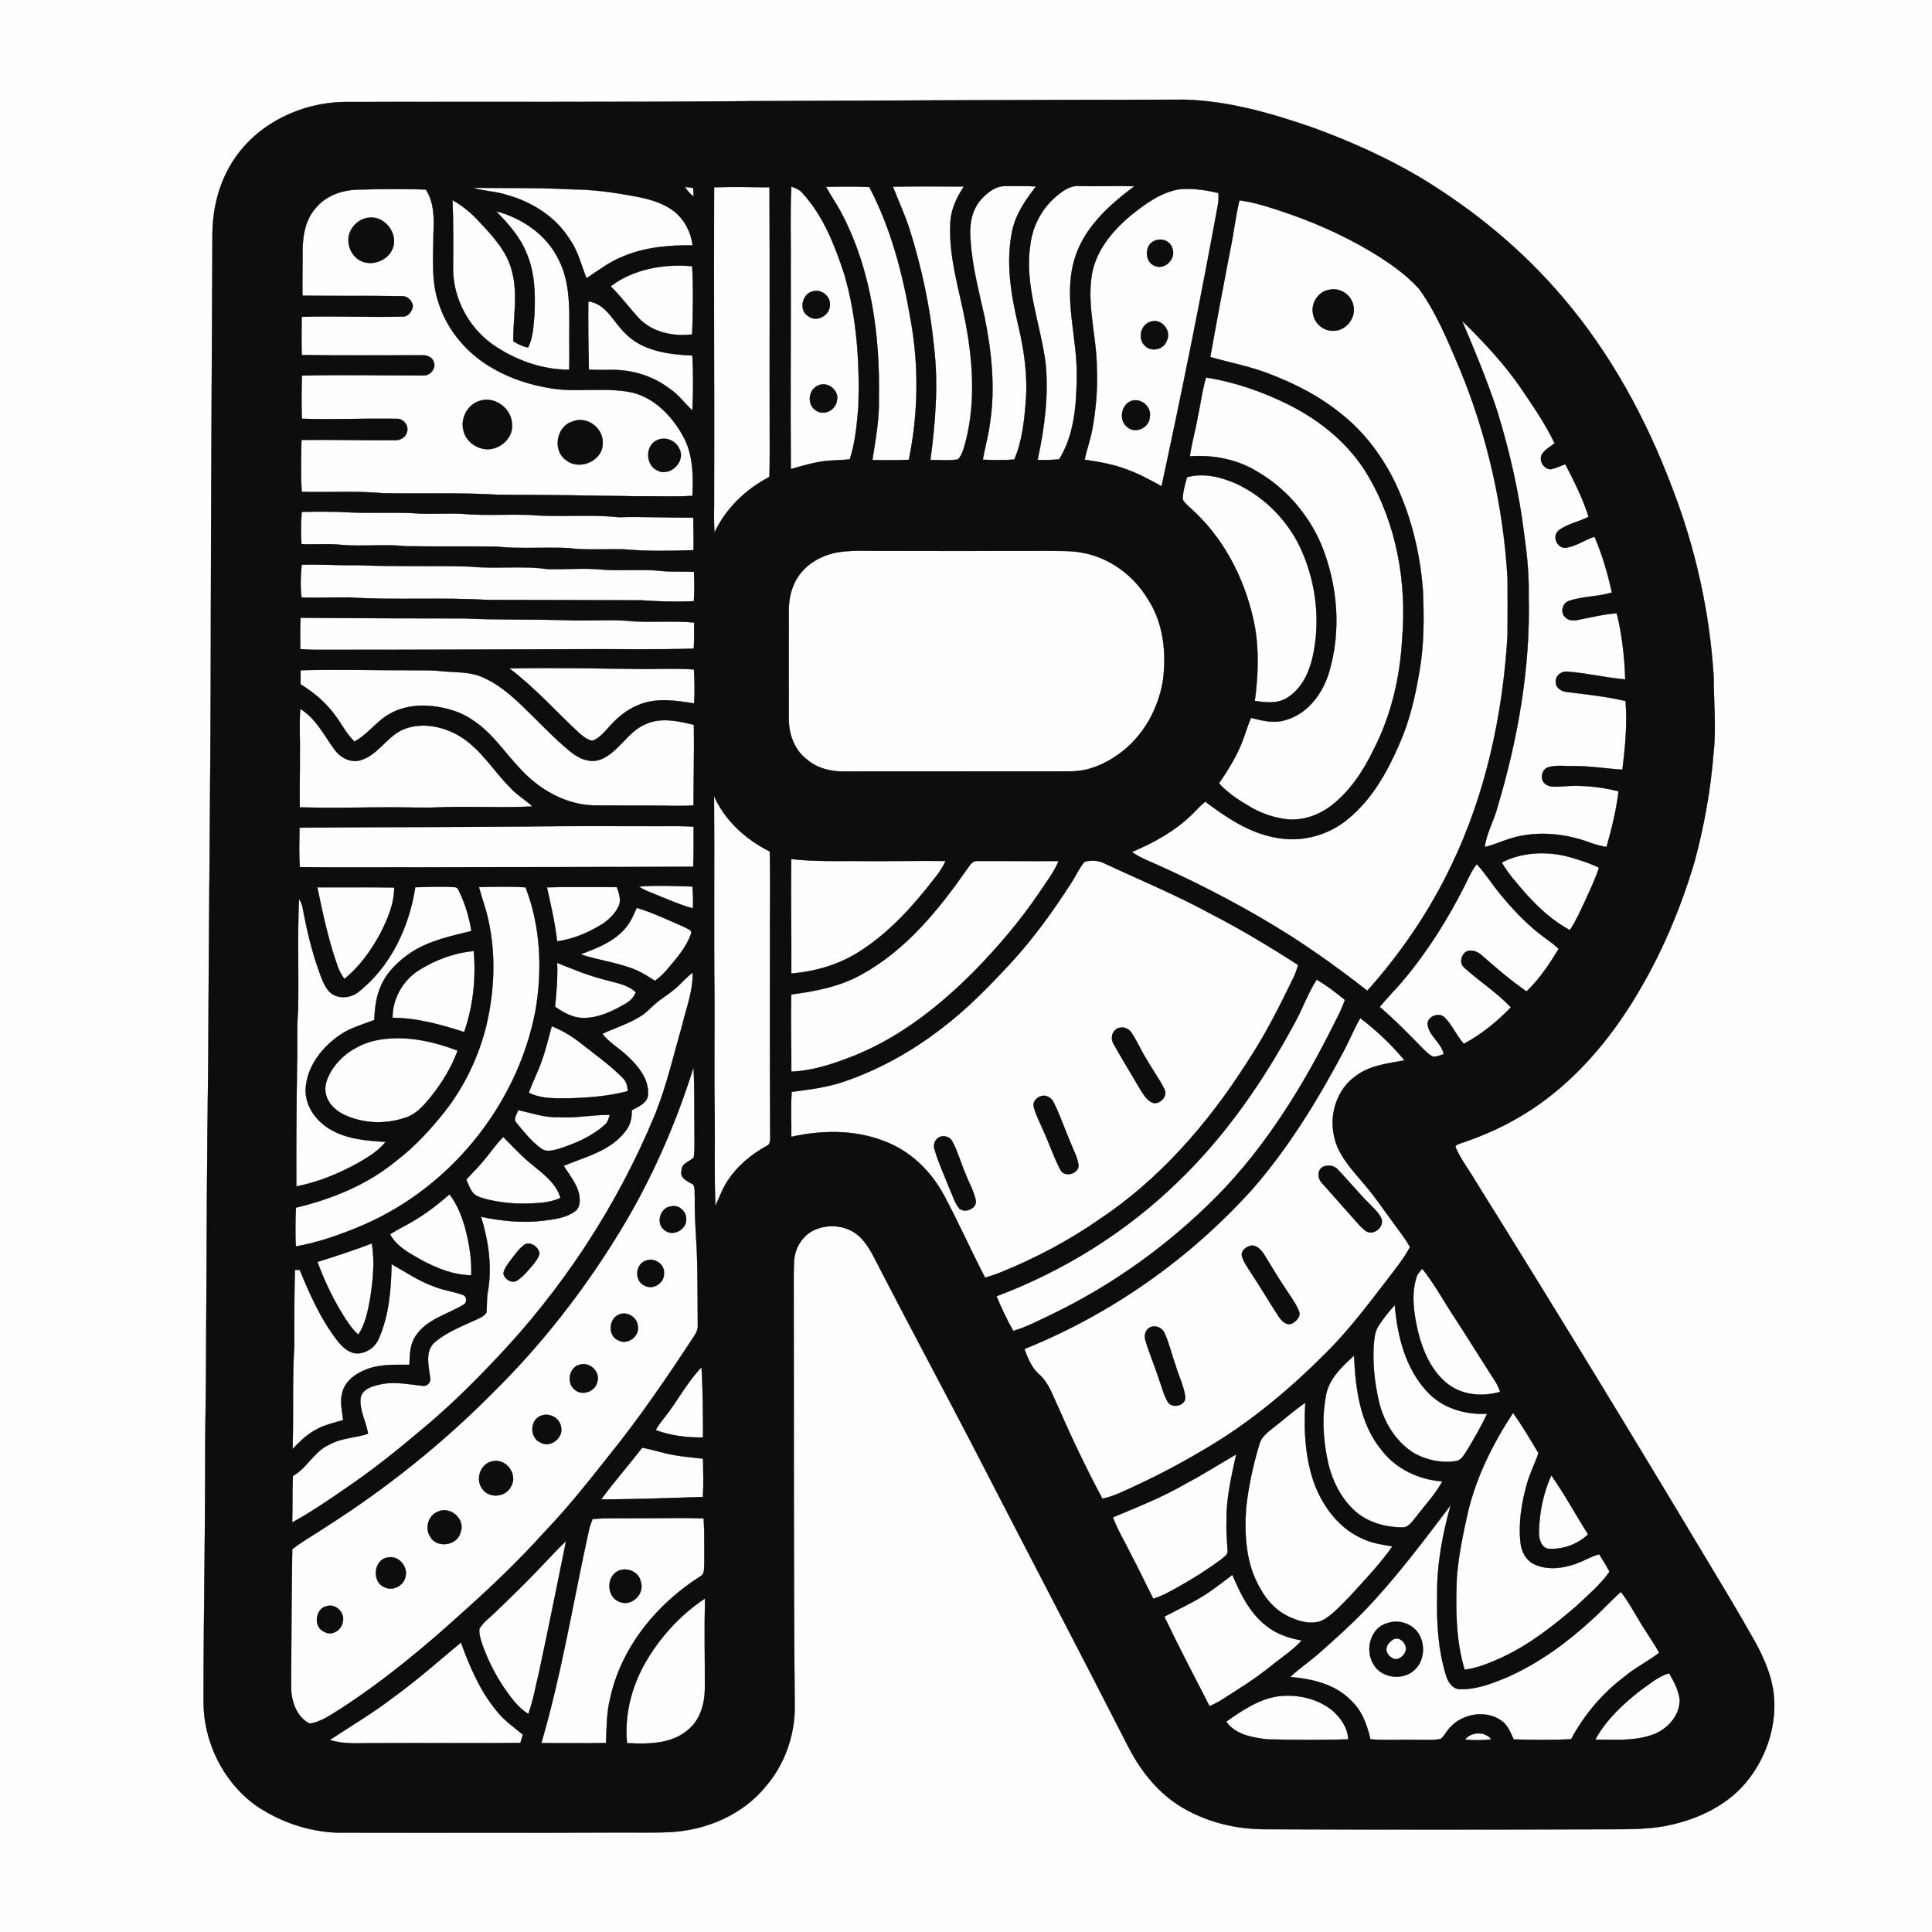 <?xml version="1.0" encoding="UTF-8" ?>
<!DOCTYPE svg PUBLIC "-//W3C//DTD SVG 1.1//EN" "http://www.w3.org/Graphics/SVG/1.1/DTD/svg11.dtd">
<svg width="1024pt" height="1024pt" viewBox="0 0 1024 1024" version="1.1" xmlns="http://www.w3.org/2000/svg">
<rect x="0" y="0" width="1024" height="1024" fill="#808080" stroke="none"/>
<g id="#fdfffeff">
<path fill="#fdfffe" stroke="#fdfffe" stroke-width="0.094" opacity="1.00" d=" M 0.00 0.00 L 1024.00 0.00 L 1024.00 1024.00 L 0.00 1024.00 L 0.00 0.00 M 401.43 53.58 C 328.28 54.25 255.12 53.88 181.97 54.04 C 160.04 54.52 137.82 64.89 125.05 83.04 C 116.56 94.90 112.69 109.54 112.60 124.01 C 112.25 195.01 111.85 266.01 111.73 337.00 C 111.67 412.00 110.62 487.00 110.37 561.99 C 109.68 612.66 109.50 663.33 109.25 714.00 C 109.29 736.00 108.63 758.00 108.72 780.00 C 108.70 820.67 107.86 861.33 107.88 901.99 C 107.88 922.91 117.93 943.70 134.69 956.30 C 147.61 965.39 163.21 970.85 179.03 971.36 C 228.35 971.32 277.67 971.52 327.00 971.27 C 336.68 971.20 346.37 971.53 356.04 971.00 C 374.86 969.84 393.78 961.66 405.84 946.86 C 415.55 935.61 420.95 920.82 421.23 906.00 C 420.57 831.00 420.80 756.00 420.68 681.00 C 420.68 676.65 420.61 672.29 420.94 667.95 C 421.36 660.92 425.90 654.10 432.56 651.55 C 440.55 648.25 450.62 649.97 456.56 656.42 C 461.09 661.27 463.71 667.47 466.78 673.28 C 482.54 703.74 498.74 733.97 514.59 764.39 C 542.45 818.51 570.74 872.41 598.42 926.63 C 605.36 939.91 615.35 952.03 628.72 959.21 C 641.89 966.47 657.01 969.76 672.00 969.54 C 730.00 969.78 788.00 969.77 846.00 969.56 C 858.82 969.42 871.76 970.08 884.40 967.45 C 899.71 964.21 914.84 957.21 925.12 945.09 C 935.33 932.93 941.19 916.94 940.37 901.01 C 939.79 889.69 935.18 879.08 929.74 869.31 C 925.41 861.64 920.97 854.03 916.49 846.46 C 872.43 772.78 827.92 699.37 782.43 626.58 C 778.83 620.29 774.22 614.55 771.39 607.86 C 771.83 606.44 773.56 606.37 774.71 605.81 C 784.34 602.57 793.73 598.59 802.58 593.60 C 827.08 580.08 846.81 559.26 862.05 536.03 C 877.97 511.73 889.79 484.83 898.06 457.02 C 903.19 438.05 906.71 418.61 908.22 399.01 C 909.75 385.72 908.26 372.36 908.30 359.04 C 906.24 324.47 898.58 290.27 886.07 257.98 C 872.37 221.74 853.56 187.17 828.33 157.62 C 806.95 132.43 781.10 111.17 752.84 94.11 C 734.90 83.45 715.76 74.93 696.18 67.75 C 674.18 60.13 651.42 53.49 627.99 52.82 C 552.47 52.92 476.95 53.26 401.43 53.58 Z" />
<path fill="#fdfffe" stroke="#fdfffe" stroke-width="0.094" opacity="1.00" d=" M 250.72 99.53 C 268.14 99.76 285.60 99.40 303.01 100.37 C 313.79 100.42 324.52 101.84 335.11 103.81 C 342.82 105.14 350.76 107.07 357.11 111.89 C 362.75 116.24 366.23 123.03 367.08 130.04 C 354.51 129.89 341.68 131.00 330.00 136.00 C 323.02 138.76 317.08 143.40 310.86 147.48 C 308.08 140.58 306.44 133.12 302.05 126.97 C 294.66 114.98 282.04 107.01 268.65 103.31 C 262.83 101.35 256.57 101.40 250.72 99.53 Z" />
<path fill="#fdfffe" stroke="#fdfffe" stroke-width="0.094" opacity="1.00" d=" M 363.01 99.04 C 364.46 99.26 365.92 99.46 367.39 99.64 C 367.47 101.15 367.56 102.65 367.66 104.16 C 365.75 102.82 364.27 101.00 363.01 99.04 Z" />
<path fill="#fdfffe" stroke="#fdfffe" stroke-width="0.094" opacity="1.00" d=" M 378.49 99.27 C 388.26 98.98 398.05 99.14 407.84 99.28 C 408.07 141.85 407.86 184.43 407.95 227.00 C 407.88 235.59 408.10 244.18 407.80 252.77 C 395.33 259.26 384.67 269.43 378.70 282.26 C 378.21 275.85 378.57 269.42 378.49 263.00 C 378.65 208.43 378.28 153.85 378.49 99.27 Z" />
<path fill="#fdfffe" stroke="#fdfffe" stroke-width="0.094" opacity="1.00" d=" M 419.44 98.89 C 421.68 99.65 423.95 100.59 425.47 102.49 C 436.46 114.57 442.49 130.11 447.50 145.40 C 454.08 167.95 455.67 191.67 454.98 215.05 C 454.19 224.59 453.38 234.27 450.40 243.43 C 446.31 243.91 442.18 243.92 438.08 244.26 C 431.63 244.98 425.38 246.83 419.16 248.62 C 418.88 213.08 419.20 177.54 419.11 142.00 C 419.26 127.64 418.68 113.25 419.44 98.89 M 430.43 154.52 C 424.98 156.00 423.31 164.67 428.40 167.60 C 432.79 171.04 439.67 167.30 439.87 161.93 C 440.42 157.01 435.09 152.81 430.43 154.52 M 433.44 204.39 C 428.35 206.61 427.63 214.60 432.42 217.54 C 436.59 220.59 442.76 217.47 443.55 212.56 C 445.13 206.98 438.59 201.75 433.44 204.39 Z" />
<path fill="#fdfffe" stroke="#fdfffe" stroke-width="0.094" opacity="1.00" d=" M 437.79 99.01 C 445.43 98.90 453.09 98.74 460.73 99.13 C 472.20 120.91 478.46 145.02 482.58 169.16 C 487.11 193.75 486.74 219.19 481.71 243.68 C 475.27 244.06 468.83 243.84 462.39 243.85 C 464.06 232.97 466.15 222.06 465.83 211.00 C 466.45 177.99 461.88 144.01 446.72 114.31 C 444.06 109.02 440.64 104.18 437.79 99.01 Z" />
<path fill="#fdfffe" stroke="#fdfffe" stroke-width="0.094" opacity="1.00" d=" M 473.27 98.95 C 485.80 98.65 498.34 98.90 510.88 98.86 C 507.04 104.56 504.02 111.01 503.71 117.98 C 502.64 136.43 508.70 154.19 511.97 172.12 C 515.96 193.73 517.18 216.44 510.79 237.71 C 510.05 239.79 509.32 242.06 507.58 243.53 C 502.80 244.21 497.95 243.81 493.15 243.76 C 495.74 223.99 497.43 203.89 495.06 184.01 C 493.01 162.90 488.53 142.07 482.21 121.84 C 479.71 114.03 476.24 106.58 473.27 98.95 Z" />
<path fill="#fdfffe" stroke="#fdfffe" stroke-width="0.094" opacity="1.00" d=" M 519.85 105.88 C 523.21 102.13 527.63 98.51 532.95 98.63 C 538.34 98.59 543.74 98.59 549.13 98.79 C 543.62 105.86 538.32 113.48 536.48 122.41 C 532.99 139.01 535.83 156.12 539.67 172.39 C 542.83 185.54 544.76 199.12 543.69 212.66 C 542.88 223.11 541.77 233.80 537.61 243.54 C 532.05 243.98 526.47 243.88 520.90 243.65 C 522.07 236.95 524.01 230.39 524.81 223.62 C 527.54 205.13 525.55 186.30 521.87 168.10 C 518.94 154.74 515.33 141.45 514.45 127.74 C 513.64 120.18 514.65 111.80 519.85 105.88 Z" />
<path fill="#fdfffe" stroke="#fdfffe" stroke-width="0.094" opacity="1.00" d=" M 559.44 104.41 C 562.95 101.41 567.04 98.24 571.95 98.61 C 581.71 98.87 591.49 98.41 601.25 98.72 C 587.53 108.90 573.88 121.30 569.22 138.36 C 563.58 158.75 571.20 179.43 570.70 200.00 C 570.52 214.81 569.36 230.51 561.40 243.42 C 557.60 243.81 553.77 243.90 549.96 243.76 C 553.55 227.04 555.87 209.86 554.22 192.75 C 551.55 171.62 542.64 150.82 546.18 129.24 C 547.39 119.69 552.17 110.71 559.44 104.41 Z" />
<path fill="#fdfffe" stroke="#fdfffe" stroke-width="0.094" opacity="1.00" d=" M 167.76 109.79 C 173.27 103.36 181.88 100.64 190.14 100.48 C 201.98 100.19 213.85 100.09 225.69 100.44 C 230.22 107.41 230.12 116.04 229.72 124.02 C 229.70 136.21 228.39 148.80 232.46 160.55 C 237.13 175.44 248.08 187.90 261.61 195.47 C 270.95 200.86 281.42 204.10 292.03 205.83 C 306.26 208.13 320.85 205.03 335.01 208.03 C 347.01 210.93 356.14 220.52 361.94 231.00 C 367.39 240.61 367.51 252.08 367.00 262.82 C 357.35 263.34 347.67 262.93 338.00 263.03 C 313.34 262.63 288.67 262.27 264.00 262.22 C 243.72 261.00 223.38 261.79 203.07 261.41 C 188.72 260.08 174.29 261.09 159.91 260.69 C 159.38 251.54 159.61 242.34 159.79 233.18 C 176.21 232.97 192.63 233.42 209.05 233.32 C 211.72 233.45 214.65 232.20 215.53 229.51 C 217.09 225.91 213.95 221.59 210.04 221.98 C 193.37 221.66 176.68 222.49 160.01 221.94 C 159.74 214.32 159.79 206.69 160.05 199.07 C 181.38 198.52 202.73 199.06 224.06 199.00 C 227.94 199.48 231.62 195.02 229.74 191.40 C 228.76 189.18 226.35 188.22 224.05 188.29 C 202.69 188.26 181.30 188.53 159.94 188.15 C 159.74 181.41 159.81 174.66 159.92 167.92 C 177.63 167.36 195.35 168.29 213.06 167.79 C 216.29 168.15 218.54 164.96 218.86 162.08 C 218.39 159.32 215.99 156.82 213.05 156.97 C 195.48 156.68 177.90 156.94 160.33 156.69 C 160.17 148.78 160.44 140.86 160.38 132.95 C 160.40 124.77 161.94 115.95 167.76 109.79 M 195.39 115.37 C 190.57 115.87 186.45 119.62 185.06 124.18 C 183.55 129.66 186.31 136.12 191.58 138.45 C 198.07 141.34 206.65 137.50 208.51 130.56 C 210.58 122.83 203.45 114.27 195.39 115.37 M 254.39 212.41 C 247.77 214.24 243.86 221.90 245.67 228.39 C 247.02 233.92 252.42 237.89 258.01 238.11 C 265.41 238.43 272.59 231.61 271.33 224.01 C 270.64 216.11 262.05 209.95 254.39 212.41 M 303.40 223.44 C 294.86 225.94 292.67 238.90 300.08 243.92 C 307.08 249.61 319.56 244.29 319.45 235.00 C 319.97 226.87 310.99 220.19 303.40 223.44 M 348.32 233.26 C 341.78 236.03 342.07 246.80 348.59 249.43 C 355.18 252.87 363.59 244.51 360.09 237.92 C 358.22 233.49 352.74 231.23 348.32 233.26 Z" />
<path fill="#fdfffe" stroke="#fdfffe" stroke-width="0.094" opacity="1.00" d=" M 599.26 114.26 C 606.92 108.11 615.25 101.89 625.20 100.31 C 632.12 99.67 639.10 100.71 645.83 102.34 C 645.83 104.18 645.86 106.04 645.63 107.88 C 636.49 157.98 626.40 207.93 615.65 257.71 C 609.66 254.39 603.63 251.10 597.16 248.78 C 590.01 246.04 582.43 244.80 574.89 243.64 C 575.96 238.30 577.91 233.19 578.89 227.83 C 580.90 217.03 581.83 206.01 581.35 195.02 C 581.25 178.76 576.17 162.68 578.57 146.39 C 580.46 133.29 589.41 122.51 599.26 114.26 M 612.43 127.45 C 606.43 129.23 606.33 139.02 612.23 140.99 C 617.61 143.19 623.47 136.94 621.40 131.66 C 620.42 127.91 615.91 126.03 612.43 127.45 M 610.39 170.35 C 604.77 171.44 602.63 179.33 606.79 183.21 C 610.22 186.89 617.02 185.23 618.49 180.45 C 621.00 175.38 615.89 168.94 610.39 170.35 M 600.36 212.28 C 594.31 213.67 592.55 222.85 597.57 226.43 C 601.84 230.22 609.33 226.58 609.42 220.98 C 610.44 215.93 605.29 211.20 600.36 212.28 Z" />
<path fill="#fdfffe" stroke="#fdfffe" stroke-width="0.094" opacity="1.00" d=" M 239.85 106.07 C 245.04 109.03 249.72 112.83 253.76 117.24 C 260.98 124.92 268.68 133.05 271.30 143.58 C 274.66 155.80 271.92 168.48 272.06 180.90 C 274.48 182.40 277.08 183.61 279.87 184.24 C 282.63 178.92 282.68 172.83 283.27 167.01 C 283.77 155.90 283.58 144.35 279.01 134.00 C 275.59 125.42 269.28 118.52 262.99 111.95 C 276.90 115.62 289.95 124.59 296.19 137.84 C 301.56 148.36 301.84 160.45 301.76 172.00 C 301.60 179.98 301.96 187.97 301.67 195.95 C 287.00 195.99 272.61 190.64 260.69 182.27 C 248.32 173.22 240.39 158.44 240.16 143.07 C 240.25 130.73 240.33 118.40 239.85 106.07 Z" />
<path fill="#fdfffe" stroke="#fdfffe" stroke-width="0.094" opacity="1.00" d=" M 656.94 106.18 C 664.54 107.15 671.85 109.54 679.10 111.93 C 695.40 117.31 711.21 124.27 726.01 132.99 C 735.40 138.62 744.63 144.86 752.05 153.00 C 761.40 165.90 767.41 180.78 773.63 195.35 C 788.29 230.79 796.89 268.72 799.04 307.00 C 799.09 317.01 799.13 327.03 799.00 337.04 C 796.49 379.04 787.43 421.03 769.06 459.05 C 757.59 483.07 742.42 505.26 724.70 525.11 C 711.76 514.97 698.43 505.31 684.61 496.40 C 661.93 481.97 638.06 469.46 613.56 458.44 C 608.93 456.36 604.10 454.58 599.99 451.55 C 611.74 446.60 623.13 440.29 632.24 431.23 C 634.36 429.05 636.48 426.85 638.81 424.88 C 649.97 433.25 661.99 441.42 675.99 443.94 C 689.34 446.66 703.78 442.97 714.25 434.26 C 726.96 424.00 735.20 409.36 741.59 394.58 C 747.15 382.16 750.20 368.81 752.40 355.44 C 754.83 341.44 754.78 327.18 754.19 313.03 C 752.60 292.01 747.38 271.11 737.72 252.30 C 731.24 240.09 722.65 228.86 711.87 220.15 C 699.93 210.19 685.89 203.04 671.39 197.63 C 661.66 194.00 651.43 192.12 641.49 189.21 C 644.86 170.18 648.45 151.18 652.10 132.20 C 653.95 123.57 654.87 114.76 656.94 106.18 M 704.49 153.58 C 698.49 154.51 694.50 161.06 696.03 166.85 C 697.04 171.86 701.86 175.67 707.01 175.31 C 713.93 175.24 719.41 167.53 717.06 160.99 C 715.59 155.70 709.80 152.35 704.49 153.58 Z" />
<path fill="#fdfffe" stroke="#fdfffe" stroke-width="0.094" opacity="1.00" d=" M 323.65 151.75 C 335.78 142.48 351.95 139.79 366.87 141.10 C 367.53 153.13 367.29 165.20 366.87 177.23 C 356.77 178.49 345.66 176.15 338.47 168.52 C 333.45 163.01 329.02 156.96 323.65 151.75 Z" />
<path fill="#fdfffe" stroke="#fdfffe" stroke-width="0.094" opacity="1.00" d=" M 311.84 159.73 C 321.33 160.98 325.15 170.75 331.37 176.65 C 340.54 186.13 354.44 187.87 366.96 188.43 C 367.51 198.11 367.47 207.85 366.97 217.54 C 362.92 213.76 359.65 209.14 354.98 206.05 C 346.45 199.50 335.76 196.11 325.05 196.03 C 320.73 196.04 316.42 196.15 312.11 195.92 C 311.94 183.86 311.61 171.79 311.84 159.73 Z" />
<path fill="#fdfffe" stroke="#fdfffe" stroke-width="0.094" opacity="1.00" d=" M 774.93 170.06 C 786.45 181.28 797.51 193.09 806.57 206.42 C 812.82 215.64 819.16 224.89 823.98 234.96 C 821.71 236.68 819.10 238.12 817.44 240.49 C 815.29 243.83 818.06 248.74 821.97 248.73 C 824.63 248.18 827.09 246.95 829.65 246.06 C 834.32 255.05 838.93 264.19 841.98 273.88 C 836.86 276.64 830.80 277.56 826.14 281.12 C 822.38 284.14 825.27 290.86 829.98 290.36 C 835.39 289.51 839.96 286.14 845.12 284.46 C 849.19 293.95 852.15 303.96 854.32 314.04 C 846.87 316.34 838.86 315.96 831.49 318.52 C 827.97 319.70 826.83 324.88 829.76 327.28 C 831.50 329.06 834.16 329.01 836.43 328.54 C 843.23 327.24 849.99 325.52 856.92 325.04 C 859.70 336.49 861.08 348.31 861.40 360.09 C 851.20 359.24 841.20 356.75 831.00 356.00 C 827.62 355.49 823.97 358.34 824.62 361.94 C 824.86 365.20 828.23 366.63 831.08 366.86 C 841.29 368.07 851.54 369.21 861.58 371.55 C 862.53 383.70 861.42 395.89 859.89 407.94 C 851.25 407.41 842.67 405.94 834.00 406.03 C 829.54 406.11 824.94 405.38 820.61 406.64 C 817.14 407.70 816.02 412.87 818.74 415.26 C 821.24 417.61 824.93 416.86 828.03 416.81 C 838.03 415.96 848.14 416.96 857.86 419.39 C 856.69 429.40 854.22 439.22 851.50 448.91 C 848.44 448.40 845.43 447.62 842.54 446.53 C 828.72 441.42 813.07 440.08 798.99 444.92 C 794.97 446.27 791.08 448.00 786.94 448.93 C 787.92 441.49 791.85 434.88 793.75 427.67 C 804.51 391.52 811.23 353.81 810.23 316.00 C 810.49 304.94 809.38 293.92 807.83 282.99 C 805.12 261.04 800.16 239.42 793.71 218.28 C 788.30 201.89 781.72 185.92 774.93 170.06 Z" />
<path fill="#fdfffe" stroke="#fdfffe" stroke-width="0.094" opacity="1.00" d=" M 639.22 200.08 C 654.58 202.48 669.45 207.72 683.34 214.64 C 700.17 223.14 715.40 235.61 725.01 252.01 C 740.39 277.97 745.70 309.11 743.15 338.94 C 742.02 359.28 737.25 379.60 727.83 397.74 C 722.39 408.94 715.27 419.65 705.25 427.26 C 697.93 432.75 688.30 435.74 679.21 433.78 C 673.54 432.78 668.05 430.79 663.07 427.90 C 656.95 424.35 650.87 420.48 646.10 415.18 C 651.59 407.24 656.62 398.86 659.69 389.66 C 660.71 386.55 661.80 383.46 663.07 380.45 C 669.08 382.04 675.49 383.62 681.60 381.58 C 693.19 378.22 701.07 367.55 704.41 356.39 C 711.02 334.25 709.01 309.99 700.34 288.69 C 693.36 272.33 681.09 258.24 665.56 249.47 C 655.09 243.26 642.72 241.03 630.66 241.84 C 631.62 234.75 633.69 227.87 634.88 220.82 C 636.39 213.92 637.19 206.86 639.22 200.08 Z" />
<path fill="#fdfffe" stroke="#fdfffe" stroke-width="0.094" opacity="1.00" d=" M 629.15 252.93 C 638.04 250.45 647.36 252.85 655.56 256.51 C 671.02 263.85 683.58 276.98 690.29 292.72 C 697.81 310.16 699.87 330.07 695.64 348.62 C 693.71 356.97 689.54 365.45 681.97 370.00 C 676.89 373.09 670.67 372.32 665.08 371.49 C 666.78 358.66 667.35 345.58 665.23 332.76 C 661.04 310.08 650.60 288.22 633.97 272.04 C 631.63 269.63 628.63 267.75 626.90 264.81 C 626.82 260.74 628.13 256.83 629.15 252.93 Z" />
<path fill="#fdfffe" stroke="#fdfffe" stroke-width="0.094" opacity="1.00" d=" M 159.94 271.31 C 168.66 271.07 177.39 271.10 186.09 271.60 C 197.06 272.10 208.04 271.46 219.00 271.99 C 229.02 272.87 239.10 271.58 249.11 272.66 C 259.39 273.14 269.70 272.60 279.99 272.86 C 295.95 274.29 312.02 272.46 327.96 274.12 C 341.14 273.76 354.29 274.44 367.46 274.38 C 367.52 280.12 367.68 285.86 367.59 291.60 C 355.41 291.97 343.18 292.28 331.04 291.17 C 320.98 290.89 310.88 291.73 300.86 290.46 C 288.24 289.93 275.57 291.01 262.98 289.72 C 247.00 289.47 231.01 289.74 215.03 289.51 C 203.45 288.22 191.79 289.86 180.21 288.72 C 173.42 288.03 166.59 288.74 159.79 288.38 C 159.45 282.69 159.41 276.98 159.94 271.31 Z" />
<path fill="#fdfffe" stroke="#fdfffe" stroke-width="0.094" opacity="1.00" d=" M 444.42 292.67 C 452.23 291.49 460.14 292.05 468.00 292.00 C 497.00 292.02 526.00 292.04 555.00 291.97 C 561.32 292.10 567.70 291.76 573.93 293.01 C 588.30 295.67 600.98 305.11 608.41 317.59 C 616.67 330.19 618.27 345.94 616.40 360.59 C 613.90 376.00 605.65 390.74 592.77 399.81 C 585.61 405.02 577.01 408.64 568.06 408.82 C 527.69 408.86 487.32 408.88 446.94 408.88 C 440.00 408.96 432.88 407.06 427.57 402.42 C 421.04 397.47 418.03 389.06 418.10 381.06 C 418.05 362.03 418.06 342.99 418.09 323.96 C 417.98 317.18 419.60 310.18 423.71 304.69 C 428.58 298.05 436.40 294.01 444.42 292.67 Z" />
<path fill="#fdfffe" stroke="#fdfffe" stroke-width="0.094" opacity="1.00" d=" M 159.92 299.32 C 169.95 299.04 179.97 299.75 190.00 299.56 C 209.63 300.42 229.30 299.72 248.93 300.29 C 262.61 301.66 276.41 299.73 290.04 301.62 C 299.68 301.98 309.35 300.89 318.97 301.90 C 328.56 302.66 338.19 301.69 347.78 302.37 C 354.42 303.27 361.13 302.74 367.80 303.11 C 368.06 308.29 368.09 313.47 367.74 318.65 C 358.51 319.05 349.26 318.84 340.05 318.17 C 312.69 318.12 285.33 317.95 257.98 317.95 C 233.68 316.52 209.29 318.18 184.99 316.64 C 176.60 316.59 168.21 316.93 159.82 316.71 C 159.12 310.93 159.29 305.09 159.92 299.32 Z" />
<path fill="#fdfffe" stroke="#fdfffe" stroke-width="0.094" opacity="1.00" d=" M 159.31 327.42 C 188.20 327.70 217.10 327.74 245.99 327.77 C 264.63 328.70 283.30 328.11 301.95 328.79 C 313.40 329.17 324.90 328.12 336.32 329.35 C 346.81 329.87 357.35 328.99 367.84 329.95 C 367.99 334.56 367.97 339.16 367.71 343.77 C 348.15 344.41 328.56 343.96 308.99 344.07 C 261.67 344.18 214.34 344.48 167.01 344.40 C 164.40 344.38 161.80 344.21 159.20 344.05 C 159.07 338.51 159.06 332.96 159.31 327.42 Z" />
<path fill="#fdfffe" stroke="#fdfffe" stroke-width="0.094" opacity="1.00" d=" M 270.01 354.30 C 294.33 353.77 318.67 354.37 342.99 354.62 C 351.26 354.50 359.54 354.24 367.79 354.83 C 368.10 360.82 368.34 366.82 367.86 372.81 C 358.68 371.37 349.05 369.81 340.05 373.01 C 333.35 375.26 327.68 379.77 323.05 385.02 C 320.36 387.88 317.83 391.28 313.97 392.61 C 311.11 392.13 308.84 390.13 306.73 388.29 C 294.49 376.96 283.41 364.33 270.01 354.30 Z" />
<path fill="#fdfffe" stroke="#fdfffe" stroke-width="0.094" opacity="1.00" d=" M 159.33 355.23 C 180.21 354.77 201.11 355.30 222.00 355.28 C 226.07 355.26 230.15 355.29 234.20 355.74 C 241.00 356.44 248.09 355.94 254.59 358.46 C 263.16 361.82 270.25 367.90 276.85 374.17 C 285.32 382.35 293.34 391.05 302.47 398.52 C 306.84 402.10 312.88 404.74 318.48 402.48 C 328.23 398.52 332.78 387.43 342.66 383.62 C 350.71 380.13 359.62 382.21 367.77 384.19 C 367.97 398.40 367.61 412.62 367.56 426.84 C 360.72 427.46 353.85 426.92 347.00 426.98 C 335.98 426.88 324.97 426.99 313.96 426.85 C 299.32 426.20 285.93 418.44 276.13 407.88 C 267.78 399.24 261.18 388.71 251.00 381.99 C 244.60 377.36 236.81 375.12 229.04 374.23 C 221.55 373.44 213.72 374.41 207.05 378.07 C 199.76 381.86 195.12 389.14 187.89 393.03 C 183.86 389.24 181.36 384.26 178.16 379.83 C 173.20 372.79 166.61 367.13 159.28 362.68 C 159.28 360.20 159.29 357.71 159.33 355.23 Z" />
<path fill="#fdfffe" stroke="#fdfffe" stroke-width="0.094" opacity="1.00" d=" M 159.13 375.75 C 167.37 380.62 171.60 389.54 177.07 396.97 C 180.07 401.32 185.46 404.47 190.84 403.02 C 200.02 400.46 204.64 390.99 212.97 386.98 C 222.62 382.55 234.16 384.71 243.10 389.87 C 254.36 396.38 261.05 407.96 269.99 417.02 C 273.56 421.08 278.28 423.83 282.27 427.43 C 266.53 428.24 250.76 427.34 235.02 427.81 C 225.02 428.38 215.01 427.79 205.00 427.89 C 189.63 428.03 174.26 428.31 158.89 427.93 C 158.71 418.62 159.02 409.31 158.95 400.01 C 159.09 391.92 158.57 383.83 159.13 375.75 Z" />
<path fill="#fdfffe" stroke="#fdfffe" stroke-width="0.094" opacity="1.00" d=" M 378.46 422.00 C 384.28 435.03 395.34 444.99 407.96 451.30 C 408.40 467.52 408.01 483.77 408.09 500.00 C 408.11 534.35 408.00 568.71 408.22 603.06 C 408.16 604.65 408.16 606.72 406.33 607.34 C 398.23 611.84 390.85 617.91 385.73 625.70 C 382.95 629.88 381.25 634.63 379.18 639.18 C 378.53 623.46 379.00 607.72 378.82 592.00 C 378.46 571.32 378.77 550.65 378.71 529.97 C 378.27 493.98 378.73 457.99 378.46 422.00 Z" />
<path fill="#fdfffe" stroke="#fdfffe" stroke-width="0.094" opacity="1.00" d=" M 158.76 438.69 C 198.16 438.31 237.58 438.42 276.99 438.07 C 300.99 437.70 325.00 437.90 349.00 437.88 C 355.20 437.93 361.41 437.68 367.61 438.15 C 367.61 445.22 367.75 452.30 367.41 459.38 C 319.61 459.62 271.80 459.52 224.00 459.70 C 202.31 459.62 180.62 459.87 158.93 459.59 C 158.38 452.64 158.69 445.66 158.76 438.69 Z" />
<path fill="#fdfffe" stroke="#fdfffe" stroke-width="0.094" opacity="1.00" d=" M 795.98 457.14 C 806.91 451.50 820.05 451.03 831.79 454.23 C 837.14 455.76 842.47 457.43 847.49 459.87 C 845.47 466.10 842.61 472.00 839.91 477.96 C 837.51 483.07 835.21 488.27 832.05 492.98 C 823.01 488.12 815.36 481.08 808.57 473.46 C 804.05 468.29 799.41 463.13 795.98 457.14 Z" />
<path fill="#fdfffe" stroke="#fdfffe" stroke-width="0.094" opacity="1.00" d=" M 419.39 455.32 C 431.88 456.80 444.46 456.22 457.00 456.37 C 471.74 456.46 486.47 456.20 501.21 456.34 C 499.76 459.39 497.94 462.23 495.84 464.87 C 484.31 479.80 471.48 494.24 455.41 504.41 C 444.65 511.30 432.08 514.94 419.41 515.96 C 419.55 495.75 419.11 475.53 419.39 455.32 Z" />
<path fill="#fdfffe" stroke="#fdfffe" stroke-width="0.094" opacity="1.00" d=" M 512.20 461.19 C 513.78 459.23 515.04 456.07 518.06 456.36 C 532.40 456.32 546.75 456.40 561.10 456.39 C 558.42 462.60 554.25 467.96 550.53 473.55 C 540.54 488.25 528.94 501.81 516.56 514.54 C 498.46 532.75 477.90 549.12 454.02 559.01 C 442.96 563.47 431.45 567.50 419.42 567.98 C 419.53 554.35 419.02 540.71 419.41 527.09 C 432.45 525.38 445.65 522.82 457.19 516.20 C 480.23 503.38 497.29 482.45 512.20 461.19 Z" />
<path fill="#fdfffe" stroke="#fdfffe" stroke-width="0.094" opacity="1.00" d=" M 574.79 456.81 C 578.00 455.86 581.62 455.94 584.70 457.31 C 603.74 466.22 623.21 474.25 641.69 484.32 C 657.61 492.51 672.95 501.75 688.00 511.44 C 687.42 513.59 686.72 515.72 685.77 517.73 C 678.18 533.44 670.30 549.07 660.61 563.60 C 640.07 595.75 614.39 625.25 582.43 646.45 C 566.42 657.59 549.06 666.74 531.02 674.10 C 528.12 675.32 525.14 676.30 522.13 677.19 C 514.64 662.80 508.06 647.93 500.40 633.63 C 493.52 620.66 482.24 609.74 468.31 604.69 C 452.75 598.68 435.50 598.96 419.41 602.53 C 419.54 594.59 419.05 586.65 419.62 578.72 C 428.69 577.50 437.86 576.44 446.58 573.53 C 465.32 567.26 482.83 557.54 498.49 545.52 C 512.32 535.16 524.39 522.69 536.10 510.05 C 548.03 497.04 558.36 482.67 567.87 467.83 C 570.27 464.22 571.95 460.11 574.79 456.81 M 592.33 545.08 C 589.07 546.60 588.51 550.83 590.39 553.64 C 594.65 561.29 599.30 568.74 603.69 576.33 C 605.45 579.13 607.08 582.30 610.02 584.07 C 614.01 586.53 619.53 581.03 617.04 577.04 C 614.32 571.56 610.63 566.65 607.63 561.33 C 604.79 556.79 602.71 551.82 599.73 547.37 C 598.25 544.92 594.90 543.83 592.33 545.08 M 551.33 581.13 C 549.10 581.97 547.14 584.28 547.93 586.79 C 549.09 591.32 551.44 595.43 553.20 599.75 C 556.30 606.40 558.53 613.47 561.98 619.95 C 564.04 624.24 571.28 622.40 571.69 617.89 C 571.26 613.78 569.17 610.09 567.69 606.30 C 564.52 599.05 562.07 591.50 558.53 584.42 C 557.37 581.70 554.18 579.94 551.33 581.13 M 498.49 602.45 C 495.64 603.40 494.34 606.70 495.38 609.44 C 497.51 616.64 500.71 623.48 503.46 630.47 C 504.99 633.89 506.09 637.60 508.45 640.59 C 511.51 643.24 518.13 640.46 517.17 636.08 C 516.03 630.98 513.31 626.43 511.51 621.56 C 509.17 616.14 507.65 610.36 504.85 605.14 C 503.77 602.79 500.90 601.70 498.49 602.45 Z" />
<path fill="#fdfffe" stroke="#fdfffe" stroke-width="0.094" opacity="1.00" d=" M 776.36 469.37 C 778.25 465.46 779.99 461.44 782.70 458.02 C 787.31 462.93 790.83 468.71 795.13 473.88 C 801.40 481.55 808.26 488.80 816.01 494.99 C 819.39 497.62 822.99 499.97 826.17 502.86 C 821.24 510.92 815.97 518.95 809.08 525.47 C 800.78 519.72 793.09 513.16 785.54 506.47 C 783.37 504.48 780.31 503.15 777.40 504.22 C 774.43 505.86 773.29 510.54 776.09 512.89 C 784.09 520.15 793.37 526.00 800.79 533.91 C 793.51 541.50 785.17 548.26 775.88 553.23 C 771.95 548.99 769.83 543.39 765.72 539.32 C 762.74 536.30 756.45 538.61 756.63 542.98 C 757.45 549.23 764.00 552.66 765.21 558.75 C 763.26 559.25 761.31 560.33 759.25 559.93 C 757.49 559.07 756.11 557.64 754.71 556.31 C 747.10 548.59 739.57 540.74 731.30 533.72 C 735.33 528.63 740.05 524.15 744.16 519.13 C 756.87 503.94 767.42 487.02 776.36 469.37 Z" />
<path fill="#fdfffe" stroke="#fdfffe" stroke-width="0.094" opacity="1.00" d=" M 168.19 470.27 C 181.77 470.35 195.36 470.16 208.93 470.42 C 208.98 479.03 205.43 487.10 201.64 494.65 C 196.72 503.71 190.61 512.36 182.51 518.85 C 181.07 516.75 179.76 514.54 178.95 512.12 C 174.12 498.52 171.11 484.37 168.19 470.27 Z" />
<path fill="#fdfffe" stroke="#fdfffe" stroke-width="0.094" opacity="1.00" d=" M 220.11 470.26 C 227.03 470.12 233.97 469.72 240.88 470.22 C 242.60 470.14 243.05 471.99 243.72 473.19 C 246.67 479.63 248.81 486.47 249.81 493.49 C 239.05 496.11 227.92 498.43 218.44 504.46 C 210.83 509.39 203.89 516.20 200.93 524.97 C 199.11 529.97 198.65 535.33 198.36 540.61 C 192.29 543.01 185.85 544.67 180.40 548.40 C 170.77 554.87 162.75 565.10 162.00 577.03 C 161.55 585.90 167.29 593.95 174.66 598.37 C 183.57 603.79 194.22 604.62 204.38 605.21 C 200.43 610.13 194.95 613.42 189.55 616.51 C 179.39 622.13 168.50 626.57 157.08 628.82 C 156.97 607.07 157.14 585.32 157.46 563.57 C 157.82 554.39 157.17 545.18 157.98 536.02 C 158.41 516.18 157.59 496.31 158.46 476.49 C 159.48 477.95 160.19 479.61 160.47 481.39 C 162.52 492.74 165.22 504.00 169.10 514.88 C 170.49 518.59 171.76 522.53 174.45 525.55 C 178.27 529.49 184.98 529.31 189.30 526.28 C 206.82 512.92 216.80 491.69 220.11 470.26 Z" />
<path fill="#fdfffe" stroke="#fdfffe" stroke-width="0.094" opacity="1.00" d=" M 253.84 470.17 C 262.07 469.94 270.33 469.83 278.55 470.29 C 286.59 491.02 287.56 514.10 283.78 535.86 C 274.02 586.80 237.00 631.54 188.86 650.80 C 178.50 655.05 167.83 658.69 156.78 660.62 C 156.51 653.77 156.52 646.92 156.86 640.09 C 176.02 635.48 194.86 627.88 210.13 615.17 C 219.96 607.72 228.28 598.52 235.94 588.91 C 246.28 575.60 253.66 560.08 257.73 543.74 C 262.73 522.67 263.12 500.16 256.62 479.37 C 255.65 476.31 254.68 473.26 253.84 470.17 Z" />
<path fill="#fdfffe" stroke="#fdfffe" stroke-width="0.094" opacity="1.00" d=" M 289.89 470.30 C 302.23 469.96 314.58 470.21 326.92 470.20 C 328.03 473.24 329.28 476.61 328.10 479.84 C 326.29 484.10 322.79 487.45 318.95 489.94 C 311.72 494.38 303.74 497.77 295.29 498.93 C 294.20 489.25 292.00 479.79 289.89 470.30 Z" />
<path fill="#fdfffe" stroke="#fdfffe" stroke-width="0.094" opacity="1.00" d=" M 338.63 469.94 C 348.07 469.08 357.59 469.64 367.05 469.88 C 367.33 473.73 367.46 477.59 367.26 481.45 C 359.58 479.36 352.35 475.98 344.97 473.07 C 342.76 472.23 340.64 471.18 338.63 469.94 Z" />
<path fill="#fdfffe" stroke="#fdfffe" stroke-width="0.094" opacity="1.00" d=" M 337.45 481.17 C 346.15 483.74 354.33 487.77 362.65 491.32 C 363.96 492.22 367.02 492.81 366.27 494.94 C 363.75 502.13 358.58 507.97 353.72 513.69 C 351.82 516.02 349.60 518.06 347.17 519.83 C 344.05 517.92 340.98 515.91 337.66 514.37 C 328.11 510.19 317.59 509.14 307.76 505.83 C 316.01 502.68 324.67 499.44 330.76 492.74 C 333.88 489.47 335.69 485.27 337.45 481.17 Z" />
<path fill="#fdfffe" stroke="#fdfffe" stroke-width="0.094" opacity="1.00" d=" M 222.16 514.15 C 230.90 508.72 240.83 504.96 251.13 504.09 C 252.31 518.51 250.82 533.32 246.01 547.01 C 233.70 543.04 221.09 539.49 208.05 539.46 C 208.00 529.34 213.58 519.49 222.16 514.15 Z" />
<path fill="#fdfffe" stroke="#fdfffe" stroke-width="0.094" opacity="1.00" d=" M 295.29 510.32 C 303.84 513.82 312.43 517.30 321.42 519.51 C 326.79 521.07 332.82 521.84 336.99 525.95 C 335.93 528.70 333.77 530.77 331.22 532.16 C 324.45 536.09 316.98 539.65 308.99 539.54 C 303.49 539.46 298.58 536.62 294.20 533.56 C 294.95 525.83 295.62 518.09 295.29 510.32 Z" />
<path fill="#fdfffe" stroke="#fdfffe" stroke-width="0.094" opacity="1.00" d=" M 356.87 524.85 C 360.51 522.00 363.36 518.27 367.11 515.54 C 367.38 524.94 363.93 533.79 361.71 542.78 C 357.19 558.70 353.47 574.90 347.35 590.32 C 327.31 638.93 297.98 683.63 261.58 721.55 C 249.74 734.08 237.39 746.13 224.14 757.17 C 211.09 768.22 197.75 778.96 183.59 788.56 C 174.27 795.05 164.85 801.46 154.87 806.91 C 155.13 798.69 154.85 790.47 155.25 782.27 C 162.90 778.05 166.51 769.15 174.65 765.64 C 180.96 762.08 188.36 762.17 195.08 759.93 C 194.16 753.58 190.47 747.70 191.11 741.17 C 191.78 736.41 197.01 734.75 201.05 733.88 C 208.65 731.99 216.41 733.76 224.03 734.50 C 226.43 734.96 228.69 732.44 227.97 730.11 C 227.24 724.13 225.23 716.83 229.88 711.91 C 235.95 706.47 243.71 703.43 251.03 700.07 C 253.39 698.88 256.24 698.06 257.80 695.78 C 258.22 692.07 257.87 688.30 258.58 684.62 C 260.91 671.33 258.89 657.70 254.98 644.91 C 265.83 647.22 277.01 648.35 288.06 646.98 C 293.84 646.24 300.07 645.55 304.87 641.94 C 307.64 639.91 307.46 636.09 306.94 633.08 C 305.75 627.33 301.78 622.79 298.81 617.90 C 310.08 613.17 323.15 610.18 331.07 600.09 C 333.93 596.92 335.05 592.68 334.80 588.48 C 338.31 586.51 343.25 584.75 343.50 580.03 C 343.90 572.03 338.44 565.28 332.94 560.09 C 328.61 555.78 323.04 552.85 319.28 547.96 C 326.22 544.64 333.76 542.48 340.21 538.18 C 342.99 536.37 345.15 533.82 347.68 531.70 C 350.59 529.23 353.90 527.27 356.87 524.85 M 278.48 659.40 C 275.43 661.33 273.39 664.42 271.17 667.20 C 269.47 669.62 267.30 671.98 266.80 675.00 C 267.43 678.18 271.61 680.69 274.43 678.49 C 277.55 676.32 279.97 673.32 282.43 670.46 C 283.88 668.53 285.68 666.57 285.95 664.08 C 285.21 660.98 281.67 658.19 278.48 659.40 Z" />
<path fill="#fdfffe" stroke="#fdfffe" stroke-width="0.094" opacity="1.00" d=" M 686.19 542.27 C 690.38 534.73 693.16 526.46 697.88 519.21 C 703.17 522.36 708.09 526.07 712.83 529.99 C 711.41 534.01 709.58 537.86 707.58 541.62 C 691.02 575.00 671.28 607.32 645.00 633.99 C 619.49 659.72 589.63 681.22 556.94 696.89 C 550.40 699.93 544.03 703.45 537.04 705.38 C 533.67 699.48 530.81 693.30 528.18 687.05 C 563.90 673.59 596.98 653.01 624.34 626.34 C 649.58 602.10 669.64 572.98 686.19 542.27 Z" />
<path fill="#fdfffe" stroke="#fdfffe" stroke-width="0.094" opacity="1.00" d=" M 712.50 556.54 C 715.46 550.98 717.78 545.08 720.97 539.63 C 729.60 546.16 737.54 553.69 744.44 562.02 C 735.48 563.65 725.88 564.65 718.42 570.41 C 708.86 577.19 704.66 589.88 706.88 601.21 C 708.50 611.12 715.53 618.80 721.78 626.20 C 727.67 632.77 732.58 640.11 737.80 647.21 C 741.02 651.77 744.67 656.05 747.31 660.99 C 743.98 667.20 739.48 672.65 735.25 678.25 C 724.86 691.76 714.57 705.42 702.43 717.43 C 684.31 735.58 664.55 752.26 642.61 765.63 C 629.56 773.55 616.13 780.87 602.27 787.28 C 596.41 789.96 590.64 793.03 584.28 794.34 C 576.00 778.76 568.32 762.86 561.30 746.68 C 558.18 740.35 556.15 733.12 550.66 728.32 C 546.69 724.83 544.77 719.81 542.95 715.01 C 589.09 696.45 630.80 667.02 664.03 630.04 C 683.35 607.81 698.75 582.50 712.50 556.54 M 701.42 618.32 C 697.89 620.03 698.28 624.76 700.80 627.20 C 706.39 633.60 712.12 639.87 717.73 646.26 C 719.84 648.52 721.71 651.12 724.40 652.76 C 728.62 655.00 734.31 649.55 731.92 645.28 C 730.47 642.47 728.06 640.35 725.89 638.11 C 720.01 632.31 714.85 625.83 709.10 619.92 C 707.23 617.68 704.03 617.35 701.42 618.32 M 662.39 660.38 C 660.12 661.06 657.60 663.14 658.26 665.78 C 659.09 668.89 661.10 671.51 662.78 674.22 C 667.85 681.86 672.50 689.77 677.49 697.47 C 679.04 699.72 681.46 702.69 684.57 701.62 C 686.99 700.43 689.88 697.57 688.38 694.68 C 686.69 690.60 683.98 687.08 681.61 683.40 C 677.54 677.39 673.87 671.13 670.06 664.96 C 668.44 662.41 665.77 659.35 662.39 660.38 M 610.34 703.22 C 607.22 704.11 606.07 707.80 607.16 710.65 C 609.12 717.23 611.83 723.56 613.97 730.09 C 615.60 734.40 616.58 739.01 618.92 743.02 C 621.27 747.01 629.04 744.91 628.17 740.03 C 627.38 734.38 624.70 729.23 623.12 723.80 C 621.11 718.11 619.75 712.18 617.29 706.67 C 616.23 703.99 613.11 702.44 610.34 703.22 Z" />
<path fill="#fdfffe" stroke="#fdfffe" stroke-width="0.094" opacity="1.00" d=" M 292.45 543.91 C 298.29 546.20 303.64 549.57 308.54 553.47 C 315.78 559.20 323.38 564.55 329.89 571.13 C 331.90 572.98 332.74 575.65 332.66 578.34 C 322.99 580.90 312.95 581.77 302.99 582.07 C 295.38 582.10 287.30 582.73 280.29 579.18 C 282.20 573.63 284.96 568.43 286.92 562.90 C 289.20 556.70 290.66 550.25 292.45 543.91 Z" />
<path fill="#fdfffe" stroke="#fdfffe" stroke-width="0.094" opacity="1.00" d=" M 202.00 550.93 C 215.73 548.87 229.74 551.95 242.54 556.87 C 239.21 566.01 233.99 574.37 227.89 581.91 C 224.40 586.12 220.55 590.49 215.19 592.26 C 204.59 596.04 192.46 595.62 182.27 590.76 C 177.92 588.63 173.94 585.00 172.80 580.12 C 171.59 575.78 173.40 571.33 175.58 567.63 C 181.24 558.42 191.39 552.42 202.00 550.93 Z" />
<path fill="#fdfffe" stroke="#fdfffe" stroke-width="0.094" opacity="1.00" d=" M 328.62 652.60 C 345.18 625.44 358.05 596.14 367.56 565.81 C 368.23 576.53 367.86 587.27 368.08 598.00 C 367.96 603.18 368.43 608.40 367.68 613.54 C 365.48 615.72 361.32 616.43 361.25 620.26 C 360.05 624.46 364.51 626.17 367.38 627.81 C 368.66 629.89 368.02 632.65 368.27 635.01 C 368.01 646.83 369.41 658.59 369.54 670.41 C 369.76 680.96 369.72 691.51 369.84 702.06 C 370.07 704.49 368.91 706.66 367.60 708.61 C 353.45 730.20 338.88 751.56 322.64 771.64 C 311.66 785.57 300.58 799.47 288.29 812.29 C 275.04 827.02 260.70 840.72 245.93 853.92 C 225.39 872.62 203.95 890.47 180.62 905.62 C 175.40 908.74 170.26 912.75 164.06 913.50 C 157.09 910.01 154.30 901.43 154.30 894.06 C 154.43 869.75 154.53 845.44 154.90 821.14 C 160.62 816.63 167.04 813.15 173.06 809.09 C 204.93 788.81 234.61 765.05 261.19 738.20 C 287.16 712.67 309.68 683.68 328.62 652.60 M 355.42 639.44 C 349.82 640.17 347.47 648.60 352.11 651.91 C 356.39 655.80 364.09 651.72 363.72 646.09 C 363.73 641.88 359.61 638.24 355.42 639.44 M 342.32 668.18 C 336.60 669.96 336.14 679.01 341.60 681.40 C 346.10 683.91 352.19 680.08 351.94 674.94 C 352.42 670.02 346.75 666.31 342.32 668.18 M 328.52 696.56 C 322.67 698.44 321.83 707.88 327.61 710.38 C 332.43 713.10 338.91 708.47 338.11 703.08 C 337.88 698.48 332.88 695.01 328.52 696.56 M 307.38 723.27 C 301.63 724.47 300.07 732.88 304.48 736.45 C 308.29 740.09 315.48 737.67 316.55 732.56 C 318.40 727.22 312.67 721.67 307.38 723.27 M 287.32 750.16 C 280.81 751.92 280.37 761.99 286.46 764.58 C 291.77 767.76 298.96 761.89 297.32 756.06 C 296.57 751.59 291.54 748.93 287.32 750.16 M 261.45 774.43 C 254.76 775.30 251.57 784.09 255.73 789.23 C 259.36 794.43 268.24 793.56 270.87 787.82 C 274.61 781.65 268.47 773.07 261.45 774.43 M 232.33 801.11 C 226.92 802.99 224.91 810.17 228.20 814.76 C 231.87 820.88 242.55 819.06 244.14 812.10 C 246.75 805.29 238.91 798.25 232.33 801.11 M 205.46 825.52 C 197.96 826.51 196.92 838.61 203.77 841.24 C 208.14 843.55 213.88 840.52 214.89 835.81 C 216.46 830.36 211.14 824.15 205.46 825.52 M 173.35 851.24 C 166.91 852.35 165.91 862.68 172.03 864.98 C 176.00 867.23 180.99 863.98 181.65 859.75 C 183.07 854.98 178.16 849.91 173.35 851.24 Z" />
<path fill="#fdfffe" stroke="#fdfffe" stroke-width="0.094" opacity="1.00" d=" M 274.63 588.40 C 281.72 589.84 288.64 592.44 296.00 592.13 C 305.10 592.79 314.09 590.74 323.16 590.91 C 322.65 592.90 322.08 595.02 320.37 596.34 C 313.64 602.35 305.17 605.97 296.68 608.75 C 293.41 609.68 289.40 611.00 286.49 608.49 C 281.53 604.81 277.66 599.88 273.75 595.16 C 271.79 593.16 274.02 590.53 274.63 588.40 Z" />
<path fill="#fdfffe" stroke="#fdfffe" stroke-width="0.094" opacity="1.00" d=" M 257.18 614.15 C 260.40 610.33 263.13 606.10 266.76 602.64 C 271.85 607.76 276.73 613.11 282.40 617.61 C 288.24 622.39 294.89 627.31 297.05 634.93 C 291.74 637.42 285.79 637.68 280.04 637.88 C 272.44 638.16 264.80 637.35 257.42 635.51 C 254.86 634.71 251.88 634.05 250.28 631.69 C 248.91 629.68 248.08 627.39 247.13 625.18 C 250.56 621.58 254.01 617.98 257.18 614.15 Z" />
<path fill="#fdfffe" stroke="#fdfffe" stroke-width="0.094" opacity="1.00" d=" M 214.68 649.66 C 223.21 645.17 231.02 639.39 238.23 633.01 C 242.40 638.39 244.88 644.85 246.67 651.36 C 248.75 659.36 250.10 667.63 249.76 675.93 C 240.36 675.82 231.43 672.19 223.28 667.78 C 217.07 664.26 210.21 660.73 206.71 654.18 C 209.30 652.55 211.97 651.07 214.68 649.66 Z" />
<path fill="#fdfffe" stroke="#fdfffe" stroke-width="0.094" opacity="1.00" d=" M 168.24 668.86 C 177.95 665.86 187.57 662.63 197.07 659.04 C 198.76 668.93 197.63 679.03 196.08 688.87 C 194.89 695.26 193.59 701.87 189.91 707.36 C 185.89 703.79 183.18 699.11 180.38 694.59 C 175.51 686.44 171.57 677.75 168.24 668.86 Z" />
<path fill="#fdfffe" stroke="#fdfffe" stroke-width="0.094" opacity="1.00" d=" M 207.56 670.03 C 214.96 674.21 222.06 679.05 230.12 681.92 C 235.08 684.01 240.53 684.47 245.53 686.43 C 247.59 687.15 247.58 690.74 245.56 691.55 C 237.16 696.66 226.47 699.11 220.61 707.63 C 217.24 712.15 217.18 717.97 217.01 723.36 C 208.80 723.34 200.22 722.93 192.57 726.49 C 187.72 728.59 183.04 732.27 181.59 737.58 C 179.92 742.50 181.32 747.67 181.89 752.66 C 176.61 754.19 171.11 755.41 166.39 758.36 C 162.04 760.83 158.54 764.45 155.08 768.00 C 155.64 749.68 154.87 731.33 155.99 713.04 C 155.98 699.72 155.92 686.40 156.32 673.09 C 156.96 673.10 158.23 673.10 158.86 673.10 C 164.23 686.10 169.99 699.16 178.64 710.36 C 181.21 713.71 184.57 717.02 189.01 717.36 C 193.96 717.37 198.75 714.27 200.69 709.69 C 206.20 697.25 207.29 683.47 207.56 670.03 Z" />
<path fill="#fdfffe" stroke="#fdfffe" stroke-width="0.094" opacity="1.00" d=" M 750.63 677.41 C 751.12 675.45 752.54 673.96 753.83 672.47 C 760.47 680.65 765.36 690.06 771.22 698.79 C 778.36 709.70 785.15 720.83 792.26 731.76 C 793.47 733.60 794.35 735.62 795.11 737.69 C 785.88 740.42 775.24 739.56 767.43 733.60 C 758.66 726.73 754.04 716.00 751.48 705.44 C 749.42 696.30 747.91 686.58 750.63 677.41 Z" />
<path fill="#fdfffe" stroke="#fdfffe" stroke-width="0.094" opacity="1.00" d=" M 730.70 702.65 C 733.21 698.77 736.11 695.15 739.26 691.77 C 740.64 708.15 744.89 725.26 756.41 737.59 C 764.33 746.36 776.57 749.91 788.13 749.32 C 785.16 756.02 781.36 762.31 777.63 768.61 C 776.04 770.87 774.67 774.00 771.60 774.42 C 764.12 775.60 756.29 773.92 749.67 770.36 C 739.73 764.22 733.22 753.50 730.72 742.24 C 728.58 732.69 727.50 722.84 728.10 713.06 C 728.44 709.50 728.66 705.71 730.70 702.65 Z" />
<path fill="#fdfffe" stroke="#fdfffe" stroke-width="0.094" opacity="1.00" d=" M 702.76 739.76 C 704.27 730.83 711.26 724.27 717.68 718.51 C 718.42 735.96 720.79 754.73 732.33 768.67 C 739.94 778.61 752.07 784.25 764.42 785.18 C 760.82 792.01 755.35 797.58 750.76 803.74 C 748.61 806.08 746.74 809.80 743.06 809.54 C 733.69 809.50 723.90 806.59 717.10 799.89 C 709.42 792.42 705.03 782.19 703.20 771.76 C 701.23 761.22 700.72 750.33 702.76 739.76 Z" />
<path fill="#fdfffe" stroke="#fdfffe" stroke-width="0.094" opacity="1.00" d=" M 352.22 751.27 C 359.07 742.64 364.15 732.64 371.81 724.66 C 372.59 737.04 372.56 749.47 372.64 761.88 C 364.15 762.03 355.50 760.95 347.51 757.98 C 348.86 755.59 350.50 753.39 352.22 751.27 Z" />
<path fill="#fdfffe" stroke="#fdfffe" stroke-width="0.094" opacity="1.00" d=" M 674.81 756.79 C 680.51 752.38 685.88 747.53 691.85 743.48 C 690.95 758.41 691.77 773.77 697.19 787.87 C 701.97 799.64 710.47 810.53 722.38 815.65 C 727.30 817.93 732.70 818.74 738.02 819.61 C 731.28 829.18 723.13 837.64 715.27 846.29 C 711.27 850.26 707.49 854.57 702.79 857.76 C 697.34 861.49 690.16 860.00 684.53 857.49 C 677.33 854.57 671.63 848.79 668.00 842.01 C 660.47 829.30 659.44 813.98 660.46 799.58 C 661.66 788.03 664.13 776.64 667.49 765.54 C 668.49 761.63 671.84 759.18 674.81 756.79 Z" />
<path fill="#fdfffe" stroke="#fdfffe" stroke-width="0.094" opacity="1.00" d=" M 778.30 800.34 C 782.90 781.92 791.52 764.68 801.94 748.89 C 806.87 755.69 811.09 762.97 815.41 770.16 C 813.61 775.59 810.94 780.70 809.38 786.22 C 806.47 796.51 804.68 807.30 805.94 818.01 C 806.46 822.72 809.15 827.45 813.68 829.33 C 820.44 832.24 828.22 831.31 834.99 828.91 C 839.32 827.49 843.18 824.90 847.63 823.83 C 849.55 826.82 851.40 829.87 853.07 833.03 C 848.17 840.03 841.56 845.53 835.39 851.35 C 823.19 861.81 810.38 871.91 795.68 878.66 C 789.46 881.42 783.10 884.15 776.28 884.97 C 771.50 869.12 771.51 852.32 772.15 835.91 C 773.13 823.90 775.62 812.07 778.30 800.34 Z" />
<path fill="#fdfffe" stroke="#fdfffe" stroke-width="0.094" opacity="1.00" d=" M 340.37 767.31 C 346.17 768.37 351.78 770.30 357.59 771.28 C 362.58 772.14 367.62 772.54 372.64 773.15 C 372.70 779.90 372.96 786.66 372.54 793.41 C 354.58 794.00 336.63 794.72 318.66 794.68 C 325.53 785.27 333.29 776.55 340.37 767.31 Z" />
<path fill="#fdfffe" stroke="#fdfffe" stroke-width="0.094" opacity="1.00" d=" M 628.37 786.43 C 637.53 781.64 646.23 776.03 655.19 770.86 C 652.69 782.43 649.91 794.09 650.07 806.00 C 649.84 811.28 650.35 816.54 650.65 821.80 C 650.96 823.96 648.79 825.12 647.43 826.38 C 640.25 831.73 632.67 836.53 624.85 840.90 C 620.47 843.33 616.10 845.91 611.26 847.34 C 607.11 839.26 603.29 831.01 599.00 822.99 C 595.94 816.74 592.25 810.77 589.89 804.21 C 602.91 798.74 616.13 793.57 628.37 786.43 Z" />
<path fill="#fdfffe" stroke="#fdfffe" stroke-width="0.094" opacity="1.00" d=" M 822.23 781.96 C 829.30 792.00 835.13 802.87 841.72 813.24 C 836.26 818.42 828.59 821.31 821.07 820.89 C 816.83 820.60 815.61 815.55 815.70 812.05 C 815.89 801.75 817.94 791.36 822.23 781.96 Z" />
<path fill="#fdfffe" stroke="#fdfffe" stroke-width="0.094" opacity="1.00" d=" M 723.94 852.97 C 740.30 835.77 754.55 816.74 768.85 797.84 C 764.49 813.51 761.44 829.68 761.73 846.01 C 761.37 860.01 762.24 874.21 766.32 887.68 C 767.34 891.27 769.73 895.31 773.97 895.32 C 782.70 895.50 791.03 892.24 798.96 888.92 C 815.49 881.57 830.31 870.83 843.58 858.62 C 848.97 853.88 853.70 848.44 859.12 843.73 C 864.01 850.09 867.56 857.33 871.95 864.02 C 874.49 867.98 877.14 871.87 879.41 876.00 C 873.24 880.73 866.17 884.16 860.26 889.25 C 848.84 897.95 839.53 909.18 832.72 921.80 C 822.59 922.37 812.42 922.14 802.29 921.93 C 800.57 918.18 799.00 913.94 795.31 911.67 C 787.06 906.17 775.13 908.38 768.57 915.54 C 766.72 917.41 765.68 920.02 763.61 921.65 C 759.79 922.44 755.87 922.10 752.01 922.14 C 743.45 921.95 734.88 922.46 726.33 921.89 C 724.62 914.26 721.85 906.48 715.89 901.11 C 707.53 892.59 695.34 889.82 683.86 888.82 C 688.85 884.11 694.59 880.31 699.70 875.73 C 708.00 868.38 716.28 860.99 723.94 852.97 M 735.33 860.29 C 726.34 862.66 723.30 874.60 727.93 882.02 C 732.10 889.67 743.84 890.95 749.92 884.93 C 754.95 880.15 755.48 871.80 751.99 866.01 C 748.59 860.53 741.39 858.16 735.33 860.29 Z" />
<path fill="#fdfffe" stroke="#fdfffe" stroke-width="0.094" opacity="1.00" d=" M 314.05 805.11 C 322.35 804.46 330.68 804.82 339.00 804.67 C 350.32 804.74 361.65 804.36 372.97 804.81 C 373.45 812.87 373.23 820.96 373.28 829.03 C 373.02 831.16 373.63 834.15 371.37 835.38 C 348.13 850.06 329.16 873.12 323.34 900.39 C 321.42 908.05 321.57 915.97 321.18 923.80 C 309.76 924.05 298.33 923.86 286.92 923.86 C 297.78 886.83 303.84 848.66 312.15 811.03 C 312.62 809.00 313.32 807.05 314.05 805.11 M 328.34 832.32 C 321.23 834.85 321.18 846.31 328.23 848.97 C 334.62 851.84 341.83 844.89 339.65 838.38 C 338.77 833.34 332.94 830.72 328.34 832.32 Z" />
<path fill="#fdfffe" stroke="#fdfffe" stroke-width="0.094" opacity="1.00" d=" M 285.12 832.11 C 290.10 827.04 294.76 821.67 300.00 816.86 C 295.34 839.85 290.71 862.85 285.81 885.80 C 283.96 893.36 282.65 901.10 280.03 908.45 C 274.63 905.09 270.85 899.86 267.29 894.72 C 262.38 887.51 258.49 879.63 255.55 871.42 C 254.71 868.78 253.80 866.03 254.11 863.24 C 256.19 859.72 259.67 857.37 262.53 854.54 C 270.15 847.15 277.83 839.82 285.12 832.11 Z" />
<path fill="#fdfffe" stroke="#fdfffe" stroke-width="0.094" opacity="1.00" d=" M 637.81 845.82 C 643.21 842.50 648.10 838.46 653.19 834.70 C 657.42 844.73 662.38 854.99 671.23 861.78 C 676.59 866.10 683.25 868.32 689.96 869.47 C 685.27 874.70 679.25 878.43 673.87 882.87 C 665.47 889.66 656.29 895.38 647.18 901.16 C 645.24 902.37 643.16 903.33 641.09 904.30 C 633.01 888.54 624.76 872.86 617.14 856.87 C 624.02 853.17 631.17 849.95 637.81 845.82 Z" />
<path fill="#fdfffe" stroke="#fdfffe" stroke-width="0.094" opacity="1.00" d=" M 341.76 881.72 C 349.58 867.98 360.50 855.98 373.67 847.20 C 373.28 862.81 373.63 878.43 373.59 894.04 C 373.69 902.12 371.56 910.75 365.30 916.30 C 356.55 924.44 343.55 924.50 332.33 923.88 C 330.91 909.27 334.62 894.45 341.76 881.72 Z" />
<path fill="#fdfffe" stroke="#fdfffe" stroke-width="0.094" opacity="1.00" d=" M 738.34 869.01 C 741.57 867.01 745.25 870.77 745.23 874.01 C 744.91 876.93 742.13 879.77 739.06 879.33 C 737.09 878.65 735.30 877.02 734.87 874.94 C 734.41 872.42 736.35 870.25 738.34 869.01 Z" />
<path fill="#fdfffe" stroke="#fdfffe" stroke-width="0.094" opacity="1.00" d=" M 208.57 899.58 C 221.03 890.59 232.50 880.36 244.31 870.57 C 248.92 883.16 254.19 895.75 262.74 906.24 C 266.70 911.47 272.08 915.28 277.13 919.36 C 276.67 920.82 276.24 922.28 275.83 923.77 C 250.89 924.04 225.95 923.74 201.01 923.89 C 192.26 923.71 183.29 924.88 174.79 922.21 C 186.10 914.76 197.82 907.86 208.57 899.58 Z" />
<path fill="#fdfffe" stroke="#fdfffe" stroke-width="0.094" opacity="1.00" d=" M 869.16 896.19 C 874.13 892.78 878.77 888.51 884.70 886.86 C 887.19 891.26 889.75 895.88 890.29 901.00 C 890.28 909.34 883.85 916.46 876.31 919.27 C 866.50 922.94 855.82 922.05 845.56 922.02 C 851.15 911.63 860.01 903.42 869.16 896.19 Z" />
<path fill="#fdfffe" stroke="#fdfffe" stroke-width="0.094" opacity="1.00" d=" M 649.91 912.50 C 658.22 906.70 666.94 900.67 677.19 899.10 C 687.35 897.78 698.26 900.15 706.30 906.69 C 710.67 910.58 714.41 915.86 714.56 921.92 C 700.36 922.28 686.14 922.21 671.94 921.90 C 664.08 921.03 654.73 919.45 649.91 912.50 Z" />
<path fill="#fdfffe" stroke="#fdfffe" stroke-width="0.094" opacity="1.00" d=" M 776.51 922.01 C 779.84 917.72 787.09 917.57 790.46 921.88 C 785.83 922.45 781.14 922.49 776.51 922.01 Z" />
</g>
<g id="#0c0d0dff">
<path fill="#0c0d0d" stroke="#0c0d0d" stroke-width="0.094" opacity="1.00" d=" M 401.43 53.58 C 476.95 53.26 552.47 52.92 627.99 52.82 C 651.42 53.49 674.18 60.13 696.18 67.75 C 715.76 74.93 734.90 83.45 752.84 94.11 C 781.10 111.17 806.95 132.43 828.33 157.62 C 853.56 187.17 872.37 221.74 886.07 257.98 C 898.58 290.27 906.24 324.47 908.30 359.04 C 908.26 372.36 909.75 385.72 908.22 399.01 C 906.71 418.61 903.19 438.05 898.06 457.02 C 889.79 484.83 877.97 511.73 862.05 536.03 C 846.81 559.26 827.08 580.08 802.58 593.60 C 793.73 598.59 784.34 602.57 774.71 605.81 C 773.56 606.37 771.83 606.44 771.39 607.86 C 774.22 614.55 778.83 620.29 782.43 626.58 C 827.92 699.37 872.43 772.78 916.49 846.46 C 920.97 854.03 925.41 861.64 929.74 869.31 C 935.18 879.08 939.79 889.69 940.37 901.01 C 941.19 916.94 935.33 932.93 925.12 945.09 C 914.84 957.21 899.71 964.21 884.40 967.45 C 871.76 970.08 858.82 969.42 846.00 969.56 C 788.00 969.77 730.00 969.78 672.00 969.54 C 657.01 969.76 641.89 966.47 628.72 959.21 C 615.35 952.03 605.36 939.91 598.42 926.63 C 570.74 872.41 542.45 818.51 514.59 764.39 C 498.74 733.97 482.54 703.74 466.78 673.28 C 463.71 667.47 461.09 661.27 456.56 656.42 C 450.62 649.97 440.55 648.25 432.56 651.55 C 425.90 654.10 421.36 660.92 420.94 667.95 C 420.61 672.29 420.68 676.65 420.68 681.00 C 420.80 756.00 420.57 831.00 421.23 906.00 C 420.95 920.82 415.55 935.61 405.84 946.86 C 393.78 961.66 374.86 969.84 356.04 971.00 C 346.37 971.53 336.68 971.20 327.00 971.27 C 277.67 971.52 228.35 971.32 179.03 971.36 C 163.21 970.85 147.61 965.39 134.69 956.30 C 117.93 943.70 107.88 922.91 107.88 901.99 C 107.86 861.33 108.70 820.67 108.72 780.00 C 108.63 758.00 109.29 736.00 109.25 714.00 C 109.50 663.33 109.68 612.66 110.37 561.99 C 110.62 487.00 111.67 412.00 111.73 337.00 C 111.85 266.01 112.25 195.01 112.60 124.01 C 112.69 109.54 116.56 94.90 125.05 83.04 C 137.82 64.89 160.04 54.52 181.97 54.04 C 255.12 53.88 328.28 54.25 401.43 53.58 M 250.72 99.53 C 256.57 101.40 262.83 101.35 268.65 103.31 C 282.04 107.01 294.66 114.98 302.05 126.97 C 306.44 133.12 308.08 140.58 310.86 147.48 C 317.08 143.40 323.02 138.76 330.00 136.00 C 341.68 131.00 354.51 129.89 367.08 130.04 C 366.23 123.03 362.75 116.24 357.11 111.89 C 350.76 107.07 342.82 105.14 335.11 103.81 C 324.52 101.84 313.79 100.42 303.01 100.37 C 285.60 99.40 268.14 99.76 250.72 99.53 M 363.01 99.04 C 364.27 101.00 365.75 102.82 367.66 104.16 C 367.56 102.65 367.47 101.15 367.39 99.64 C 365.92 99.46 364.46 99.26 363.01 99.04 M 378.49 99.27 C 378.28 153.85 378.65 208.43 378.49 263.00 C 378.57 269.42 378.21 275.85 378.70 282.26 C 384.67 269.43 395.33 259.26 407.80 252.77 C 408.10 244.18 407.88 235.59 407.95 227.00 C 407.86 184.43 408.07 141.85 407.84 99.28 C 398.05 99.14 388.26 98.98 378.49 99.27 M 419.44 98.89 C 418.68 113.25 419.26 127.64 419.11 142.00 C 419.20 177.54 418.88 213.08 419.16 248.62 C 425.38 246.83 431.63 244.98 438.08 244.26 C 442.18 243.92 446.31 243.91 450.40 243.43 C 453.38 234.27 454.19 224.59 454.98 215.05 C 455.67 191.67 454.08 167.95 447.50 145.40 C 442.49 130.11 436.46 114.57 425.47 102.49 C 423.95 100.59 421.68 99.65 419.44 98.89 M 437.79 99.01 C 440.64 104.18 444.06 109.02 446.72 114.31 C 461.88 144.01 466.45 177.99 465.83 211.00 C 466.15 222.06 464.06 232.97 462.39 243.85 C 468.83 243.84 475.27 244.06 481.71 243.68 C 486.74 219.19 487.11 193.75 482.58 169.16 C 478.46 145.02 472.20 120.91 460.73 99.13 C 453.09 98.74 445.43 98.90 437.79 99.01 M 473.27 98.95 C 476.24 106.58 479.71 114.03 482.21 121.84 C 488.53 142.07 493.01 162.90 495.06 184.01 C 497.43 203.89 495.74 223.99 493.15 243.76 C 497.95 243.81 502.80 244.21 507.58 243.53 C 509.32 242.06 510.05 239.79 510.79 237.71 C 517.18 216.44 515.96 193.73 511.97 172.12 C 508.70 154.19 502.64 136.43 503.71 117.98 C 504.02 111.01 507.04 104.56 510.88 98.86 C 498.34 98.90 485.80 98.65 473.27 98.95 M 519.85 105.88 C 514.65 111.80 513.64 120.18 514.45 127.74 C 515.33 141.45 518.94 154.74 521.87 168.10 C 525.55 186.30 527.54 205.13 524.81 223.62 C 524.01 230.39 522.07 236.95 520.90 243.65 C 526.47 243.88 532.05 243.98 537.61 243.54 C 541.77 233.80 542.88 223.11 543.69 212.66 C 544.76 199.12 542.83 185.54 539.67 172.39 C 535.83 156.12 532.99 139.01 536.48 122.41 C 538.32 113.48 543.62 105.86 549.13 98.79 C 543.74 98.59 538.34 98.59 532.95 98.63 C 527.63 98.51 523.21 102.13 519.85 105.88 M 559.44 104.41 C 552.17 110.71 547.39 119.69 546.18 129.24 C 542.64 150.82 551.55 171.62 554.22 192.75 C 555.87 209.86 553.55 227.04 549.96 243.76 C 553.77 243.90 557.60 243.81 561.40 243.42 C 569.36 230.51 570.52 214.81 570.70 200.00 C 571.20 179.43 563.58 158.75 569.22 138.36 C 573.88 121.30 587.53 108.90 601.25 98.72 C 591.49 98.41 581.71 98.87 571.95 98.61 C 567.04 98.24 562.95 101.41 559.44 104.41 M 167.76 109.79 C 161.94 115.95 160.40 124.77 160.38 132.95 C 160.44 140.86 160.17 148.78 160.33 156.69 C 177.90 156.94 195.48 156.68 213.05 156.97 C 215.99 156.82 218.39 159.32 218.86 162.08 C 218.54 164.96 216.29 168.15 213.06 167.79 C 195.35 168.29 177.63 167.36 159.92 167.92 C 159.81 174.66 159.74 181.41 159.94 188.15 C 181.30 188.53 202.69 188.26 224.05 188.29 C 226.35 188.22 228.76 189.18 229.74 191.40 C 231.62 195.02 227.94 199.48 224.06 199.00 C 202.73 199.06 181.38 198.52 160.05 199.07 C 159.79 206.69 159.74 214.32 160.01 221.94 C 176.68 222.49 193.37 221.66 210.04 221.98 C 213.95 221.59 217.09 225.91 215.53 229.51 C 214.65 232.20 211.72 233.45 209.05 233.32 C 192.63 233.42 176.21 232.97 159.79 233.18 C 159.61 242.34 159.38 251.54 159.91 260.69 C 174.29 261.09 188.72 260.08 203.07 261.41 C 223.38 261.79 243.72 261.00 264.00 262.22 C 288.67 262.27 313.34 262.63 338.00 263.03 C 347.67 262.93 357.35 263.34 367.00 262.82 C 367.51 252.08 367.39 240.61 361.94 231.00 C 356.14 220.52 347.01 210.93 335.01 208.03 C 320.85 205.03 306.26 208.13 292.03 205.83 C 281.42 204.10 270.95 200.86 261.61 195.47 C 248.08 187.90 237.13 175.44 232.46 160.55 C 228.39 148.80 229.70 136.21 229.72 124.02 C 230.12 116.04 230.22 107.41 225.69 100.44 C 213.85 100.09 201.98 100.19 190.14 100.48 C 181.88 100.64 173.27 103.36 167.76 109.79 M 599.26 114.26 C 589.41 122.51 580.46 133.29 578.57 146.39 C 576.17 162.68 581.25 178.76 581.35 195.02 C 581.83 206.01 580.90 217.03 578.89 227.83 C 577.91 233.19 575.96 238.30 574.89 243.64 C 582.43 244.80 590.01 246.04 597.16 248.78 C 603.63 251.10 609.66 254.39 615.65 257.71 C 626.40 207.93 636.49 157.98 645.63 107.88 C 645.86 106.04 645.83 104.18 645.83 102.34 C 639.10 100.71 632.12 99.67 625.20 100.31 C 615.25 101.89 606.92 108.11 599.26 114.26 M 239.85 106.07 C 240.33 118.40 240.25 130.73 240.16 143.07 C 240.39 158.44 248.32 173.22 260.69 182.27 C 272.61 190.64 287.00 195.99 301.67 195.95 C 301.96 187.97 301.60 179.98 301.76 172.00 C 301.84 160.45 301.56 148.36 296.19 137.84 C 289.95 124.59 276.90 115.62 262.99 111.95 C 269.28 118.52 275.59 125.42 279.01 134.00 C 283.58 144.35 283.77 155.90 283.27 167.01 C 282.68 172.83 282.63 178.92 279.87 184.24 C 277.08 183.61 274.48 182.40 272.06 180.90 C 271.92 168.48 274.66 155.80 271.30 143.58 C 268.68 133.05 260.98 124.92 253.76 117.24 C 249.72 112.83 245.04 109.03 239.85 106.07 M 656.94 106.18 C 654.87 114.76 653.95 123.57 652.10 132.20 C 648.45 151.18 644.86 170.18 641.49 189.21 C 651.43 192.12 661.66 194.00 671.39 197.63 C 685.89 203.04 699.93 210.19 711.87 220.15 C 722.65 228.86 731.24 240.09 737.72 252.30 C 747.38 271.11 752.60 292.01 754.19 313.03 C 754.78 327.18 754.83 341.44 752.40 355.44 C 750.20 368.81 747.15 382.16 741.59 394.58 C 735.20 409.36 726.96 424.00 714.25 434.26 C 703.78 442.97 689.34 446.66 675.99 443.94 C 661.99 441.42 649.97 433.25 638.81 424.88 C 636.48 426.85 634.36 429.05 632.24 431.23 C 623.13 440.29 611.74 446.60 599.99 451.55 C 604.10 454.58 608.93 456.36 613.56 458.44 C 638.06 469.46 661.93 481.97 684.61 496.40 C 698.43 505.31 711.76 514.97 724.70 525.11 C 742.42 505.26 757.59 483.07 769.06 459.05 C 787.43 421.03 796.49 379.04 799.00 337.04 C 799.13 327.03 799.09 317.01 799.04 307.00 C 796.89 268.72 788.29 230.79 773.63 195.35 C 767.41 180.78 761.40 165.90 752.05 153.00 C 744.63 144.86 735.40 138.62 726.01 132.99 C 711.21 124.27 695.40 117.31 679.10 111.93 C 671.85 109.54 664.54 107.15 656.94 106.18 M 323.65 151.75 C 329.02 156.96 333.45 163.01 338.47 168.52 C 345.66 176.15 356.77 178.49 366.87 177.23 C 367.29 165.20 367.53 153.13 366.87 141.10 C 351.95 139.79 335.78 142.48 323.65 151.75 M 311.84 159.73 C 311.61 171.79 311.94 183.86 312.11 195.92 C 316.42 196.15 320.73 196.04 325.05 196.03 C 335.76 196.11 346.45 199.50 354.98 206.05 C 359.65 209.14 362.92 213.76 366.97 217.54 C 367.47 207.85 367.51 198.11 366.96 188.43 C 354.44 187.87 340.54 186.13 331.37 176.65 C 325.15 170.75 321.33 160.98 311.84 159.73 M 774.93 170.06 C 781.72 185.92 788.30 201.89 793.71 218.28 C 800.16 239.42 805.12 261.04 807.83 282.99 C 809.38 293.92 810.49 304.94 810.23 316.00 C 811.23 353.81 804.51 391.52 793.75 427.67 C 791.85 434.88 787.92 441.49 786.94 448.93 C 791.08 448.00 794.97 446.27 798.99 444.92 C 813.07 440.08 828.72 441.42 842.54 446.53 C 845.43 447.62 848.44 448.40 851.50 448.91 C 854.22 439.22 856.69 429.40 857.86 419.39 C 848.14 416.96 838.03 415.96 828.03 416.81 C 824.93 416.86 821.24 417.61 818.74 415.26 C 816.02 412.87 817.14 407.70 820.61 406.64 C 824.94 405.38 829.54 406.11 834.00 406.03 C 842.67 405.94 851.25 407.41 859.89 407.94 C 861.42 395.89 862.53 383.70 861.58 371.55 C 851.54 369.21 841.29 368.07 831.08 366.86 C 828.23 366.63 824.86 365.20 824.62 361.94 C 823.97 358.34 827.62 355.49 831.00 356.00 C 841.20 356.75 851.20 359.24 861.40 360.09 C 861.08 348.31 859.70 336.49 856.92 325.04 C 849.99 325.52 843.23 327.24 836.43 328.54 C 834.16 329.01 831.50 329.06 829.76 327.28 C 826.83 324.88 827.97 319.70 831.49 318.52 C 838.86 315.96 846.87 316.34 854.32 314.04 C 852.15 303.96 849.19 293.95 845.12 284.46 C 839.96 286.14 835.39 289.51 829.98 290.36 C 825.27 290.86 822.38 284.14 826.14 281.12 C 830.80 277.56 836.86 276.64 841.98 273.88 C 838.93 264.19 834.32 255.05 829.65 246.06 C 827.09 246.95 824.63 248.18 821.97 248.73 C 818.06 248.74 815.29 243.83 817.44 240.49 C 819.10 238.12 821.71 236.68 823.98 234.96 C 819.16 224.89 812.82 215.64 806.57 206.42 C 797.51 193.09 786.45 181.28 774.93 170.06 M 639.22 200.08 C 637.19 206.86 636.39 213.92 634.88 220.82 C 633.69 227.87 631.62 234.75 630.66 241.84 C 642.72 241.03 655.09 243.26 665.56 249.47 C 681.09 258.24 693.36 272.33 700.34 288.69 C 709.01 309.99 711.02 334.25 704.41 356.39 C 701.07 367.55 693.19 378.22 681.60 381.58 C 675.49 383.62 669.08 382.04 663.07 380.45 C 661.80 383.46 660.71 386.55 659.69 389.66 C 656.62 398.86 651.59 407.24 646.10 415.18 C 650.87 420.48 656.95 424.35 663.07 427.90 C 668.05 430.79 673.54 432.78 679.21 433.78 C 688.30 435.74 697.93 432.75 705.25 427.26 C 715.27 419.65 722.39 408.94 727.83 397.74 C 737.25 379.60 742.02 359.28 743.15 338.94 C 745.70 309.11 740.39 277.97 725.01 252.01 C 715.40 235.61 700.17 223.14 683.34 214.64 C 669.45 207.72 654.58 202.48 639.22 200.08 M 629.15 252.93 C 628.13 256.83 626.82 260.74 626.90 264.81 C 628.63 267.75 631.63 269.63 633.97 272.04 C 650.60 288.22 661.04 310.08 665.23 332.76 C 667.35 345.58 666.78 358.66 665.08 371.49 C 670.67 372.32 676.89 373.09 681.97 370.00 C 689.54 365.45 693.71 356.97 695.64 348.62 C 699.87 330.07 697.81 310.16 690.29 292.72 C 683.58 276.98 671.02 263.85 655.56 256.51 C 647.36 252.85 638.04 250.45 629.15 252.93 M 159.94 271.31 C 159.41 276.98 159.45 282.69 159.79 288.38 C 166.59 288.74 173.42 288.03 180.21 288.72 C 191.79 289.86 203.45 288.22 215.03 289.51 C 231.01 289.74 247.00 289.47 262.98 289.72 C 275.57 291.01 288.24 289.93 300.86 290.46 C 310.88 291.73 320.98 290.89 331.04 291.17 C 343.18 292.28 355.41 291.97 367.59 291.60 C 367.68 285.86 367.52 280.12 367.46 274.38 C 354.29 274.44 341.14 273.76 327.96 274.12 C 312.02 272.46 295.95 274.29 279.99 272.86 C 269.70 272.60 259.39 273.14 249.11 272.66 C 239.10 271.58 229.02 272.87 219.00 271.99 C 208.04 271.46 197.06 272.10 186.09 271.60 C 177.39 271.10 168.66 271.07 159.94 271.31 M 444.42 292.67 C 436.40 294.01 428.58 298.05 423.71 304.69 C 419.60 310.18 417.98 317.18 418.09 323.96 C 418.06 342.99 418.05 362.03 418.10 381.06 C 418.03 389.06 421.04 397.47 427.57 402.42 C 432.88 407.06 440.00 408.96 446.94 408.88 C 487.32 408.88 527.69 408.86 568.06 408.82 C 577.01 408.64 585.61 405.02 592.77 399.81 C 605.65 390.74 613.90 376.00 616.40 360.59 C 618.27 345.94 616.67 330.19 608.41 317.59 C 600.98 305.11 588.30 295.67 573.93 293.01 C 567.70 291.76 561.32 292.10 555.00 291.97 C 526.00 292.04 497.00 292.02 468.00 292.00 C 460.14 292.05 452.23 291.49 444.42 292.67 M 159.92 299.32 C 159.29 305.09 159.12 310.93 159.82 316.71 C 168.21 316.93 176.60 316.59 184.99 316.64 C 209.29 318.18 233.68 316.52 257.98 317.95 C 285.33 317.95 312.69 318.12 340.05 318.17 C 349.26 318.84 358.51 319.05 367.74 318.65 C 368.09 313.47 368.06 308.29 367.80 303.11 C 361.13 302.74 354.42 303.27 347.78 302.37 C 338.19 301.69 328.56 302.66 318.97 301.90 C 309.35 300.89 299.68 301.98 290.04 301.62 C 276.41 299.73 262.61 301.66 248.93 300.29 C 229.30 299.72 209.63 300.42 190.00 299.56 C 179.97 299.75 169.95 299.04 159.92 299.32 M 159.31 327.42 C 159.06 332.96 159.07 338.51 159.20 344.05 C 161.80 344.21 164.40 344.38 167.01 344.40 C 214.34 344.48 261.67 344.18 308.99 344.07 C 328.56 343.96 348.15 344.41 367.71 343.77 C 367.97 339.16 367.99 334.56 367.84 329.95 C 357.35 328.99 346.81 329.87 336.32 329.35 C 324.90 328.12 313.40 329.17 301.95 328.79 C 283.30 328.11 264.63 328.70 245.99 327.77 C 217.10 327.74 188.20 327.70 159.31 327.42 M 270.01 354.30 C 283.41 364.33 294.49 376.96 306.73 388.29 C 308.84 390.13 311.11 392.13 313.97 392.61 C 317.83 391.28 320.36 387.88 323.05 385.02 C 327.68 379.77 333.35 375.26 340.05 373.01 C 349.05 369.81 358.68 371.37 367.86 372.81 C 368.34 366.82 368.10 360.82 367.79 354.83 C 359.54 354.24 351.26 354.50 342.99 354.62 C 318.67 354.37 294.33 353.77 270.01 354.30 M 159.33 355.23 C 159.29 357.71 159.28 360.20 159.28 362.68 C 166.61 367.13 173.20 372.79 178.16 379.83 C 181.36 384.26 183.86 389.24 187.89 393.03 C 195.12 389.14 199.76 381.86 207.05 378.07 C 213.72 374.41 221.55 373.44 229.04 374.23 C 236.81 375.12 244.60 377.36 251.00 381.99 C 261.18 388.71 267.78 399.24 276.13 407.88 C 285.93 418.44 299.32 426.20 313.96 426.85 C 324.97 426.99 335.98 426.88 347.00 426.98 C 353.85 426.92 360.72 427.46 367.56 426.84 C 367.61 412.62 367.97 398.40 367.77 384.19 C 359.62 382.21 350.71 380.13 342.66 383.62 C 332.78 387.43 328.23 398.52 318.48 402.48 C 312.88 404.74 306.84 402.10 302.47 398.52 C 293.34 391.05 285.32 382.35 276.85 374.17 C 270.25 367.90 263.16 361.82 254.59 358.46 C 248.09 355.94 241.00 356.44 234.20 355.74 C 230.15 355.29 226.07 355.26 222.00 355.28 C 201.11 355.30 180.21 354.77 159.33 355.23 M 159.13 375.75 C 158.57 383.83 159.09 391.92 158.95 400.01 C 159.02 409.31 158.71 418.62 158.89 427.93 C 174.26 428.31 189.63 428.03 205.00 427.89 C 215.01 427.79 225.02 428.38 235.02 427.81 C 250.76 427.34 266.53 428.24 282.27 427.43 C 278.28 423.83 273.56 421.08 269.99 417.02 C 261.05 407.96 254.36 396.38 243.10 389.87 C 234.16 384.71 222.62 382.55 212.97 386.98 C 204.64 390.99 200.02 400.46 190.84 403.02 C 185.46 404.47 180.07 401.32 177.07 396.97 C 171.60 389.54 167.37 380.62 159.13 375.75 M 378.46 422.00 C 378.73 457.99 378.27 493.98 378.71 529.97 C 378.77 550.65 378.46 571.32 378.82 592.00 C 379.00 607.72 378.53 623.46 379.18 639.18 C 381.25 634.63 382.95 629.88 385.73 625.70 C 390.85 617.91 398.23 611.84 406.33 607.34 C 408.16 606.72 408.16 604.65 408.22 603.06 C 408.00 568.71 408.11 534.35 408.09 500.00 C 408.01 483.77 408.40 467.52 407.96 451.30 C 395.34 444.99 384.28 435.03 378.46 422.00 M 158.76 438.69 C 158.69 445.66 158.38 452.64 158.93 459.59 C 180.62 459.87 202.31 459.62 224.00 459.70 C 271.80 459.52 319.61 459.62 367.41 459.38 C 367.75 452.30 367.61 445.22 367.61 438.15 C 361.41 437.68 355.20 437.93 349.00 437.88 C 325.00 437.90 300.99 437.70 276.99 438.07 C 237.58 438.42 198.16 438.31 158.76 438.69 M 795.98 457.14 C 799.41 463.13 804.05 468.29 808.57 473.46 C 815.36 481.08 823.01 488.12 832.05 492.98 C 835.21 488.27 837.51 483.07 839.91 477.96 C 842.61 472.00 845.47 466.10 847.49 459.87 C 842.47 457.43 837.14 455.76 831.79 454.23 C 820.05 451.03 806.91 451.50 795.98 457.14 M 419.39 455.32 C 419.11 475.53 419.55 495.75 419.41 515.96 C 432.08 514.94 444.65 511.30 455.41 504.41 C 471.48 494.24 484.31 479.80 495.84 464.87 C 497.94 462.23 499.76 459.39 501.21 456.34 C 486.47 456.20 471.74 456.46 457.00 456.37 C 444.46 456.22 431.88 456.80 419.39 455.32 M 512.20 461.19 C 497.29 482.45 480.23 503.38 457.19 516.20 C 445.65 522.82 432.45 525.38 419.41 527.09 C 419.02 540.71 419.53 554.35 419.42 567.98 C 431.45 567.50 442.96 563.47 454.02 559.01 C 477.90 549.12 498.46 532.75 516.56 514.54 C 528.94 501.81 540.54 488.25 550.53 473.55 C 554.25 467.96 558.42 462.60 561.10 456.39 C 546.75 456.40 532.40 456.32 518.06 456.36 C 515.04 456.07 513.78 459.23 512.20 461.19 M 574.79 456.81 C 571.95 460.11 570.27 464.22 567.87 467.83 C 558.36 482.67 548.03 497.04 536.10 510.05 C 524.39 522.69 512.32 535.16 498.49 545.52 C 482.83 557.54 465.32 567.26 446.58 573.53 C 437.86 576.44 428.69 577.50 419.62 578.72 C 419.05 586.65 419.54 594.59 419.41 602.53 C 435.50 598.96 452.75 598.68 468.31 604.69 C 482.24 609.74 493.52 620.66 500.40 633.63 C 508.06 647.93 514.64 662.80 522.13 677.19 C 525.14 676.30 528.12 675.32 531.02 674.10 C 549.06 666.74 566.42 657.59 582.43 646.45 C 614.39 625.25 640.07 595.75 660.61 563.60 C 670.30 549.07 678.18 533.44 685.77 517.73 C 686.72 515.72 687.42 513.59 688.00 511.44 C 672.95 501.75 657.61 492.51 641.69 484.32 C 623.21 474.25 603.74 466.22 584.70 457.31 C 581.62 455.94 578.00 455.86 574.79 456.81 M 776.36 469.37 C 767.42 487.02 756.87 503.94 744.16 519.13 C 740.05 524.15 735.33 528.63 731.30 533.72 C 739.57 540.74 747.10 548.59 754.71 556.31 C 756.11 557.64 757.49 559.07 759.25 559.93 C 761.31 560.33 763.26 559.25 765.21 558.75 C 764.00 552.66 757.45 549.23 756.63 542.98 C 756.45 538.61 762.74 536.30 765.72 539.32 C 769.83 543.39 771.95 548.99 775.88 553.23 C 785.17 548.26 793.51 541.50 800.79 533.91 C 793.37 526.00 784.09 520.15 776.09 512.89 C 773.29 510.54 774.43 505.86 777.40 504.22 C 780.31 503.15 783.37 504.48 785.54 506.47 C 793.09 513.16 800.78 519.72 809.08 525.47 C 815.97 518.95 821.24 510.92 826.17 502.86 C 822.99 499.97 819.39 497.62 816.01 494.99 C 808.26 488.80 801.40 481.55 795.13 473.88 C 790.83 468.71 787.31 462.93 782.70 458.02 C 779.99 461.44 778.25 465.46 776.36 469.37 M 168.19 470.27 C 171.11 484.37 174.12 498.52 178.95 512.12 C 179.76 514.54 181.07 516.75 182.51 518.85 C 190.61 512.36 196.72 503.71 201.64 494.65 C 205.43 487.10 208.98 479.03 208.93 470.42 C 195.36 470.16 181.77 470.35 168.19 470.27 M 220.11 470.26 C 216.80 491.69 206.82 512.92 189.30 526.28 C 184.98 529.31 178.27 529.49 174.45 525.55 C 171.76 522.53 170.49 518.59 169.10 514.88 C 165.22 504.00 162.52 492.74 160.47 481.39 C 160.19 479.61 159.48 477.95 158.46 476.49 C 157.59 496.31 158.41 516.18 157.98 536.02 C 157.17 545.18 157.82 554.39 157.46 563.57 C 157.14 585.32 156.97 607.07 157.08 628.82 C 168.50 626.57 179.39 622.13 189.55 616.51 C 194.95 613.42 200.43 610.13 204.38 605.21 C 194.22 604.62 183.57 603.79 174.66 598.37 C 167.29 593.95 161.55 585.90 162.00 577.03 C 162.75 565.10 170.77 554.87 180.40 548.40 C 185.85 544.67 192.29 543.01 198.36 540.61 C 198.65 535.33 199.11 529.97 200.93 524.97 C 203.89 516.20 210.83 509.39 218.44 504.46 C 227.92 498.43 239.05 496.11 249.81 493.49 C 248.81 486.47 246.67 479.63 243.72 473.19 C 243.05 471.99 242.60 470.14 240.88 470.22 C 233.97 469.72 227.03 470.12 220.11 470.26 M 253.84 470.17 C 254.68 473.26 255.65 476.31 256.62 479.37 C 263.12 500.16 262.73 522.67 257.73 543.74 C 253.66 560.08 246.28 575.60 235.94 588.91 C 228.28 598.52 219.96 607.72 210.13 615.17 C 194.86 627.88 176.02 635.48 156.86 640.09 C 156.52 646.92 156.51 653.77 156.78 660.62 C 167.83 658.69 178.50 655.05 188.86 650.80 C 237.00 631.54 274.02 586.80 283.78 535.86 C 287.56 514.10 286.59 491.02 278.55 470.29 C 270.33 469.83 262.07 469.94 253.84 470.17 M 289.89 470.30 C 292.00 479.79 294.20 489.25 295.29 498.93 C 303.74 497.77 311.72 494.38 318.95 489.94 C 322.79 487.45 326.29 484.10 328.10 479.84 C 329.28 476.61 328.03 473.24 326.92 470.20 C 314.58 470.21 302.23 469.96 289.89 470.30 M 338.63 469.94 C 340.64 471.18 342.76 472.23 344.97 473.07 C 352.35 475.98 359.58 479.36 367.26 481.45 C 367.46 477.59 367.33 473.73 367.05 469.88 C 357.59 469.64 348.07 469.08 338.63 469.94 M 337.45 481.17 C 335.69 485.27 333.88 489.47 330.76 492.74 C 324.67 499.44 316.01 502.68 307.76 505.83 C 317.59 509.14 328.11 510.19 337.66 514.37 C 340.98 515.91 344.05 517.92 347.17 519.83 C 349.60 518.06 351.82 516.02 353.72 513.69 C 358.58 507.97 363.75 502.13 366.27 494.94 C 367.02 492.81 363.96 492.22 362.65 491.32 C 354.33 487.77 346.15 483.74 337.45 481.17 M 222.16 514.15 C 213.58 519.49 208.00 529.34 208.05 539.46 C 221.09 539.49 233.70 543.04 246.01 547.01 C 250.82 533.32 252.31 518.51 251.13 504.09 C 240.83 504.96 230.90 508.72 222.16 514.15 M 295.29 510.32 C 295.62 518.09 294.95 525.83 294.20 533.56 C 298.58 536.62 303.49 539.46 308.99 539.54 C 316.98 539.65 324.45 536.09 331.22 532.16 C 333.77 530.77 335.93 528.70 336.99 525.95 C 332.82 521.84 326.79 521.07 321.42 519.51 C 312.43 517.30 303.84 513.82 295.29 510.32 M 356.87 524.85 C 353.90 527.27 350.59 529.23 347.68 531.70 C 345.15 533.82 342.99 536.37 340.21 538.18 C 333.76 542.48 326.22 544.64 319.28 547.96 C 323.04 552.85 328.61 555.78 332.94 560.09 C 338.44 565.28 343.90 572.03 343.50 580.03 C 343.25 584.75 338.31 586.51 334.80 588.48 C 335.05 592.68 333.93 596.92 331.07 600.09 C 323.15 610.18 310.08 613.17 298.81 617.90 C 301.78 622.79 305.75 627.33 306.94 633.08 C 307.46 636.09 307.64 639.91 304.87 641.94 C 300.07 645.55 293.84 646.24 288.06 646.98 C 277.01 648.35 265.83 647.22 254.98 644.91 C 258.89 657.70 260.91 671.33 258.58 684.62 C 257.87 688.30 258.22 692.07 257.80 695.78 C 256.24 698.06 253.39 698.88 251.03 700.07 C 243.71 703.43 235.95 706.47 229.88 711.91 C 225.23 716.83 227.24 724.13 227.97 730.11 C 228.69 732.44 226.43 734.96 224.03 734.50 C 216.41 733.76 208.65 731.99 201.05 733.88 C 197.01 734.75 191.78 736.41 191.11 741.17 C 190.47 747.70 194.16 753.58 195.08 759.93 C 188.36 762.17 180.96 762.08 174.65 765.64 C 166.51 769.15 162.90 778.05 155.25 782.27 C 154.85 790.47 155.13 798.69 154.87 806.91 C 164.85 801.46 174.27 795.05 183.59 788.56 C 197.75 778.96 211.09 768.22 224.14 757.17 C 237.39 746.13 249.74 734.08 261.58 721.55 C 297.98 683.63 327.31 638.93 347.35 590.32 C 353.47 574.90 357.19 558.70 361.71 542.78 C 363.93 533.79 367.38 524.94 367.11 515.54 C 363.36 518.27 360.51 522.00 356.87 524.85 M 686.19 542.27 C 669.64 572.98 649.58 602.10 624.34 626.34 C 596.98 653.01 563.90 673.59 528.18 687.05 C 530.81 693.30 533.67 699.48 537.04 705.38 C 544.03 703.45 550.40 699.93 556.94 696.89 C 589.63 681.22 619.49 659.72 645.00 633.99 C 671.28 607.32 691.02 575.00 707.58 541.62 C 709.58 537.86 711.41 534.01 712.83 529.99 C 708.09 526.07 703.17 522.36 697.88 519.21 C 693.16 526.46 690.38 534.73 686.19 542.27 M 712.50 556.54 C 698.75 582.50 683.35 607.81 664.03 630.04 C 630.80 667.02 589.09 696.45 542.95 715.01 C 544.77 719.81 546.69 724.83 550.66 728.32 C 556.15 733.12 558.18 740.35 561.30 746.68 C 568.32 762.86 576.00 778.76 584.28 794.34 C 590.64 793.03 596.41 789.96 602.27 787.28 C 616.13 780.87 629.56 773.55 642.61 765.63 C 664.55 752.26 684.31 735.58 702.43 717.43 C 714.57 705.42 724.86 691.76 735.25 678.25 C 739.48 672.65 743.98 667.20 747.31 660.99 C 744.67 656.05 741.02 651.77 737.80 647.21 C 732.58 640.11 727.67 632.77 721.78 626.20 C 715.53 618.80 708.50 611.12 706.88 601.21 C 704.66 589.88 708.86 577.19 718.42 570.41 C 725.88 564.65 735.48 563.65 744.44 562.02 C 737.54 553.69 729.60 546.16 720.97 539.63 C 717.78 545.08 715.46 550.98 712.50 556.54 M 292.45 543.91 C 290.66 550.25 289.20 556.70 286.92 562.90 C 284.96 568.43 282.20 573.63 280.29 579.18 C 287.30 582.73 295.38 582.10 302.99 582.07 C 312.95 581.77 322.99 580.90 332.66 578.34 C 332.74 575.65 331.90 572.98 329.89 571.13 C 323.38 564.55 315.78 559.20 308.54 553.47 C 303.64 549.57 298.29 546.20 292.45 543.91 M 202.00 550.93 C 191.39 552.42 181.24 558.42 175.58 567.63 C 173.40 571.33 171.59 575.78 172.80 580.12 C 173.94 585.00 177.92 588.63 182.27 590.76 C 192.46 595.62 204.59 596.04 215.19 592.26 C 220.55 590.49 224.40 586.12 227.89 581.91 C 233.99 574.37 239.21 566.01 242.54 556.87 C 229.74 551.95 215.73 548.87 202.00 550.93 M 328.62 652.60 C 309.68 683.68 287.16 712.67 261.19 738.20 C 234.61 765.05 204.93 788.81 173.06 809.09 C 167.04 813.15 160.62 816.63 154.90 821.14 C 154.53 845.44 154.43 869.75 154.30 894.06 C 154.30 901.43 157.09 910.01 164.06 913.50 C 170.26 912.75 175.40 908.74 180.62 905.62 C 203.95 890.47 225.39 872.62 245.93 853.92 C 260.70 840.72 275.04 827.02 288.29 812.29 C 300.58 799.47 311.66 785.57 322.64 771.64 C 338.88 751.56 353.45 730.20 367.60 708.61 C 368.91 706.66 370.07 704.49 369.84 702.06 C 369.72 691.51 369.76 680.96 369.54 670.41 C 369.41 658.59 368.01 646.83 368.27 635.01 C 368.02 632.65 368.66 629.89 367.38 627.81 C 364.51 626.17 360.05 624.46 361.25 620.26 C 361.32 616.43 365.48 615.72 367.68 613.54 C 368.43 608.40 367.96 603.18 368.08 598.00 C 367.86 587.27 368.23 576.53 367.56 565.81 C 358.05 596.14 345.18 625.44 328.62 652.60 M 274.63 588.40 C 274.02 590.53 271.79 593.16 273.75 595.16 C 277.66 599.88 281.53 604.81 286.49 608.49 C 289.40 611.00 293.41 609.68 296.68 608.75 C 305.17 605.97 313.64 602.35 320.37 596.34 C 322.08 595.02 322.65 592.90 323.16 590.91 C 314.09 590.74 305.10 592.79 296.00 592.13 C 288.64 592.44 281.72 589.84 274.63 588.40 M 257.18 614.15 C 254.01 617.98 250.56 621.58 247.13 625.18 C 248.08 627.39 248.91 629.68 250.28 631.69 C 251.88 634.05 254.86 634.71 257.42 635.51 C 264.80 637.35 272.44 638.16 280.04 637.88 C 285.79 637.68 291.74 637.42 297.05 634.93 C 294.89 627.31 288.24 622.39 282.40 617.61 C 276.73 613.11 271.85 607.76 266.76 602.64 C 263.13 606.10 260.40 610.33 257.18 614.15 M 214.68 649.66 C 211.97 651.07 209.30 652.55 206.71 654.18 C 210.21 660.73 217.07 664.26 223.28 667.78 C 231.43 672.19 240.36 675.82 249.76 675.93 C 250.10 667.63 248.75 659.36 246.67 651.36 C 244.88 644.85 242.40 638.39 238.23 633.01 C 231.02 639.39 223.21 645.17 214.68 649.66 M 168.24 668.86 C 171.57 677.75 175.51 686.44 180.38 694.59 C 183.18 699.11 185.89 703.79 189.91 707.36 C 193.59 701.87 194.89 695.26 196.08 688.87 C 197.63 679.03 198.76 668.93 197.07 659.04 C 187.57 662.63 177.95 665.86 168.24 668.86 M 207.56 670.03 C 207.29 683.47 206.20 697.25 200.69 709.69 C 198.75 714.27 193.96 717.37 189.01 717.36 C 184.57 717.02 181.21 713.71 178.64 710.36 C 169.99 699.16 164.23 686.10 158.86 673.10 C 158.23 673.10 156.96 673.10 156.32 673.09 C 155.92 686.40 155.98 699.72 155.99 713.04 C 154.87 731.33 155.64 749.68 155.08 768.00 C 158.54 764.45 162.04 760.83 166.39 758.36 C 171.11 755.41 176.61 754.19 181.89 752.66 C 181.32 747.67 179.92 742.50 181.59 737.58 C 183.04 732.27 187.72 728.59 192.57 726.49 C 200.22 722.93 208.80 723.34 217.01 723.36 C 217.18 717.97 217.24 712.15 220.61 707.63 C 226.47 699.11 237.16 696.66 245.56 691.55 C 247.58 690.74 247.59 687.15 245.53 686.43 C 240.53 684.47 235.08 684.01 230.12 681.92 C 222.06 679.05 214.96 674.21 207.56 670.03 M 750.63 677.41 C 747.91 686.58 749.42 696.30 751.48 705.44 C 754.04 716.00 758.66 726.73 767.43 733.60 C 775.24 739.56 785.88 740.42 795.11 737.69 C 794.35 735.62 793.47 733.60 792.26 731.76 C 785.15 720.83 778.36 709.70 771.22 698.79 C 765.36 690.06 760.47 680.65 753.83 672.47 C 752.54 673.96 751.12 675.45 750.63 677.41 M 730.70 702.65 C 728.66 705.71 728.44 709.50 728.10 713.06 C 727.50 722.84 728.58 732.69 730.72 742.24 C 733.22 753.50 739.73 764.22 749.67 770.36 C 756.29 773.92 764.12 775.60 771.60 774.42 C 774.67 774.00 776.04 770.87 777.63 768.61 C 781.36 762.31 785.16 756.02 788.13 749.32 C 776.57 749.91 764.33 746.36 756.41 737.59 C 744.89 725.26 740.64 708.15 739.26 691.77 C 736.11 695.15 733.21 698.77 730.70 702.65 M 702.76 739.76 C 700.72 750.33 701.23 761.22 703.20 771.76 C 705.03 782.19 709.42 792.42 717.10 799.89 C 723.90 806.59 733.69 809.50 743.06 809.54 C 746.74 809.80 748.61 806.08 750.76 803.74 C 755.35 797.58 760.82 792.01 764.42 785.18 C 752.07 784.25 739.94 778.61 732.33 768.67 C 720.79 754.73 718.42 735.96 717.68 718.51 C 711.26 724.27 704.27 730.83 702.76 739.76 M 352.22 751.27 C 350.50 753.39 348.86 755.59 347.51 757.98 C 355.50 760.95 364.15 762.03 372.64 761.88 C 372.56 749.47 372.59 737.04 371.81 724.66 C 364.15 732.64 359.07 742.64 352.22 751.27 M 674.81 756.79 C 671.84 759.18 668.49 761.63 667.49 765.54 C 664.13 776.64 661.66 788.03 660.46 799.58 C 659.44 813.98 660.47 829.30 668.00 842.01 C 671.63 848.79 677.33 854.57 684.53 857.49 C 690.16 860.00 697.34 861.49 702.79 857.76 C 707.49 854.57 711.27 850.26 715.27 846.29 C 723.13 837.64 731.28 829.18 738.02 819.61 C 732.70 818.74 727.30 817.93 722.38 815.65 C 710.47 810.53 701.97 799.64 697.19 787.87 C 691.77 773.77 690.95 758.41 691.85 743.48 C 685.88 747.53 680.51 752.38 674.81 756.79 M 778.30 800.34 C 775.62 812.07 773.13 823.90 772.15 835.91 C 771.51 852.32 771.50 869.12 776.28 884.97 C 783.10 884.15 789.46 881.42 795.68 878.66 C 810.38 871.91 823.19 861.81 835.39 851.35 C 841.56 845.53 848.17 840.03 853.07 833.03 C 851.40 829.87 849.55 826.82 847.63 823.83 C 843.18 824.90 839.32 827.49 834.99 828.91 C 828.22 831.31 820.44 832.24 813.68 829.33 C 809.15 827.45 806.46 822.72 805.94 818.01 C 804.68 807.30 806.47 796.51 809.38 786.22 C 810.94 780.70 813.61 775.59 815.41 770.16 C 811.09 762.97 806.87 755.69 801.94 748.89 C 791.52 764.68 782.90 781.92 778.30 800.34 M 340.37 767.31 C 333.29 776.55 325.53 785.27 318.66 794.68 C 336.63 794.72 354.58 794.00 372.54 793.41 C 372.96 786.66 372.70 779.90 372.64 773.15 C 367.62 772.54 362.58 772.14 357.59 771.28 C 351.78 770.30 346.17 768.37 340.37 767.31 M 628.37 786.43 C 616.13 793.57 602.91 798.74 589.89 804.21 C 592.25 810.77 595.94 816.74 599.00 822.99 C 603.29 831.01 607.11 839.26 611.26 847.34 C 616.10 845.91 620.47 843.33 624.85 840.90 C 632.67 836.53 640.25 831.73 647.43 826.38 C 648.79 825.12 650.96 823.96 650.65 821.80 C 650.35 816.54 649.84 811.28 650.07 806.00 C 649.91 794.09 652.69 782.43 655.19 770.86 C 646.23 776.03 637.53 781.64 628.37 786.43 M 822.23 781.96 C 817.94 791.36 815.89 801.75 815.70 812.05 C 815.61 815.55 816.83 820.60 821.07 820.89 C 828.59 821.31 836.26 818.42 841.72 813.24 C 835.13 802.87 829.30 792.00 822.23 781.96 M 723.94 852.97 C 716.28 860.99 708.00 868.38 699.70 875.73 C 694.59 880.31 688.85 884.11 683.86 888.82 C 695.34 889.82 707.53 892.59 715.89 901.11 C 721.85 906.48 724.62 914.26 726.33 921.89 C 734.88 922.46 743.45 921.95 752.01 922.14 C 755.87 922.10 759.79 922.44 763.61 921.65 C 765.68 920.02 766.72 917.41 768.57 915.54 C 775.13 908.38 787.06 906.17 795.31 911.67 C 799.00 913.94 800.57 918.18 802.29 921.93 C 812.42 922.14 822.59 922.37 832.72 921.80 C 839.53 909.18 848.84 897.95 860.26 889.25 C 866.17 884.16 873.24 880.73 879.41 876.00 C 877.14 871.87 874.49 867.98 871.95 864.02 C 867.56 857.33 864.01 850.09 859.12 843.73 C 853.70 848.44 848.97 853.88 843.58 858.62 C 830.31 870.83 815.49 881.57 798.96 888.92 C 791.03 892.24 782.70 895.50 773.97 895.32 C 769.73 895.31 767.34 891.27 766.32 887.68 C 762.24 874.21 761.37 860.01 761.73 846.01 C 761.44 829.68 764.49 813.51 768.85 797.84 C 754.55 816.74 740.30 835.77 723.94 852.97 M 314.05 805.11 C 313.32 807.05 312.62 809.00 312.15 811.03 C 303.84 848.66 297.78 886.83 286.92 923.86 C 298.33 923.86 309.76 924.05 321.18 923.80 C 321.57 915.97 321.42 908.05 323.34 900.39 C 329.16 873.12 348.13 850.06 371.37 835.38 C 373.63 834.15 373.02 831.16 373.28 829.03 C 373.23 820.96 373.45 812.87 372.97 804.81 C 361.65 804.36 350.32 804.74 339.00 804.67 C 330.68 804.82 322.35 804.46 314.05 805.11 M 285.12 832.11 C 277.83 839.82 270.15 847.15 262.53 854.54 C 259.67 857.37 256.19 859.72 254.11 863.24 C 253.80 866.03 254.71 868.78 255.55 871.42 C 258.49 879.63 262.38 887.51 267.29 894.72 C 270.85 899.86 274.63 905.09 280.03 908.45 C 282.65 901.10 283.96 893.36 285.81 885.80 C 290.71 862.85 295.34 839.85 300.00 816.86 C 294.76 821.67 290.10 827.04 285.12 832.11 M 637.81 845.82 C 631.17 849.95 624.02 853.17 617.14 856.87 C 624.76 872.86 633.01 888.54 641.09 904.30 C 643.16 903.33 645.24 902.37 647.18 901.16 C 656.29 895.38 665.47 889.66 673.87 882.87 C 679.25 878.43 685.27 874.70 689.96 869.47 C 683.25 868.32 676.59 866.10 671.23 861.78 C 662.38 854.99 657.42 844.73 653.19 834.70 C 648.10 838.46 643.21 842.50 637.81 845.82 M 341.76 881.72 C 334.62 894.45 330.91 909.27 332.33 923.88 C 343.55 924.50 356.55 924.44 365.30 916.30 C 371.56 910.75 373.69 902.12 373.59 894.04 C 373.63 878.43 373.28 862.81 373.67 847.20 C 360.50 855.98 349.58 867.98 341.76 881.72 M 208.57 899.58 C 197.82 907.86 186.10 914.76 174.79 922.21 C 183.29 924.88 192.26 923.71 201.01 923.89 C 225.95 923.74 250.89 924.04 275.83 923.77 C 276.24 922.28 276.67 920.82 277.13 919.36 C 272.08 915.28 266.70 911.47 262.74 906.24 C 254.19 895.75 248.92 883.16 244.31 870.57 C 232.50 880.36 221.03 890.59 208.57 899.58 M 869.16 896.19 C 860.01 903.42 851.15 911.63 845.56 922.02 C 855.82 922.05 866.50 922.94 876.31 919.27 C 883.85 916.46 890.28 909.34 890.29 901.00 C 889.75 895.88 887.19 891.26 884.70 886.86 C 878.77 888.51 874.13 892.78 869.16 896.19 M 649.91 912.50 C 654.73 919.45 664.08 921.03 671.94 921.90 C 686.14 922.21 700.36 922.28 714.56 921.92 C 714.41 915.86 710.67 910.58 706.30 906.69 C 698.26 900.15 687.35 897.78 677.19 899.10 C 666.94 900.67 658.22 906.70 649.91 912.50 M 776.51 922.01 C 781.14 922.49 785.83 922.45 790.46 921.88 C 787.09 917.57 779.84 917.72 776.51 922.01 Z" />
<path fill="#0c0d0d" stroke="#0c0d0d" stroke-width="0.094" opacity="1.00" d=" M 195.39 115.37 C 203.45 114.27 210.58 122.83 208.51 130.56 C 206.65 137.50 198.07 141.34 191.58 138.45 C 186.31 136.12 183.55 129.66 185.06 124.18 C 186.45 119.62 190.57 115.87 195.39 115.37 Z" />
<path fill="#0c0d0d" stroke="#0c0d0d" stroke-width="0.094" opacity="1.00" d=" M 612.43 127.45 C 615.91 126.03 620.42 127.91 621.40 131.66 C 623.47 136.94 617.61 143.19 612.23 140.99 C 606.33 139.02 606.43 129.23 612.43 127.45 Z" />
<path fill="#0c0d0d" stroke="#0c0d0d" stroke-width="0.094" opacity="1.00" d=" M 704.49 153.58 C 709.80 152.35 715.59 155.70 717.06 160.99 C 719.41 167.53 713.93 175.24 707.01 175.31 C 701.86 175.67 697.04 171.86 696.03 166.85 C 694.50 161.06 698.49 154.51 704.49 153.58 Z" />
<path fill="#0c0d0d" stroke="#0c0d0d" stroke-width="0.094" opacity="1.00" d=" M 430.43 154.52 C 435.09 152.81 440.42 157.01 439.87 161.93 C 439.67 167.30 432.79 171.04 428.40 167.60 C 423.31 164.67 424.98 156.00 430.43 154.52 Z" />
<path fill="#0c0d0d" stroke="#0c0d0d" stroke-width="0.094" opacity="1.00" d=" M 610.39 170.35 C 615.89 168.94 621.00 175.38 618.49 180.45 C 617.02 185.23 610.22 186.89 606.79 183.21 C 602.63 179.33 604.77 171.44 610.39 170.35 Z" />
<path fill="#0c0d0d" stroke="#0c0d0d" stroke-width="0.094" opacity="1.00" d=" M 433.44 204.39 C 438.59 201.75 445.13 206.98 443.55 212.56 C 442.76 217.47 436.59 220.59 432.42 217.54 C 427.63 214.60 428.35 206.61 433.44 204.39 Z" />
<path fill="#0c0d0d" stroke="#0c0d0d" stroke-width="0.094" opacity="1.00" d=" M 254.39 212.41 C 262.05 209.95 270.64 216.11 271.33 224.01 C 272.59 231.61 265.41 238.43 258.01 238.11 C 252.42 237.89 247.02 233.92 245.67 228.39 C 243.86 221.90 247.77 214.24 254.39 212.41 Z" />
<path fill="#0c0d0d" stroke="#0c0d0d" stroke-width="0.094" opacity="1.00" d=" M 600.36 212.28 C 605.29 211.20 610.44 215.93 609.42 220.98 C 609.33 226.58 601.84 230.22 597.57 226.43 C 592.55 222.85 594.31 213.67 600.36 212.28 Z" />
<path fill="#0c0d0d" stroke="#0c0d0d" stroke-width="0.094" opacity="1.00" d=" M 303.40 223.44 C 310.99 220.19 319.97 226.87 319.45 235.00 C 319.56 244.29 307.08 249.61 300.08 243.92 C 292.67 238.90 294.86 225.94 303.40 223.44 Z" />
<path fill="#0c0d0d" stroke="#0c0d0d" stroke-width="0.094" opacity="1.00" d=" M 348.32 233.26 C 352.74 231.23 358.22 233.49 360.09 237.92 C 363.59 244.51 355.18 252.87 348.59 249.43 C 342.07 246.80 341.78 236.03 348.32 233.26 Z" />
<path fill="#0c0d0d" stroke="#0c0d0d" stroke-width="0.094" opacity="1.00" d=" M 592.33 545.08 C 594.90 543.83 598.25 544.92 599.73 547.37 C 602.71 551.82 604.79 556.79 607.63 561.33 C 610.63 566.65 614.32 571.56 617.04 577.04 C 619.53 581.03 614.01 586.53 610.02 584.07 C 607.08 582.30 605.45 579.13 603.69 576.33 C 599.30 568.74 594.65 561.29 590.39 553.64 C 588.51 550.83 589.07 546.60 592.33 545.08 Z" />
<path fill="#0c0d0d" stroke="#0c0d0d" stroke-width="0.094" opacity="1.00" d=" M 551.33 581.13 C 554.18 579.94 557.37 581.70 558.53 584.42 C 562.07 591.50 564.52 599.05 567.69 606.30 C 569.17 610.09 571.26 613.78 571.69 617.89 C 571.28 622.40 564.04 624.24 561.98 619.95 C 558.53 613.47 556.30 606.40 553.20 599.75 C 551.44 595.43 549.09 591.32 547.93 586.79 C 547.14 584.28 549.10 581.97 551.33 581.13 Z" />
<path fill="#0c0d0d" stroke="#0c0d0d" stroke-width="0.094" opacity="1.00" d=" M 498.49 602.45 C 500.90 601.70 503.77 602.79 504.85 605.14 C 507.65 610.36 509.17 616.14 511.51 621.56 C 513.31 626.43 516.03 630.98 517.17 636.08 C 518.13 640.46 511.51 643.24 508.45 640.59 C 506.09 637.60 504.99 633.89 503.46 630.47 C 500.71 623.48 497.51 616.64 495.38 609.44 C 494.34 606.70 495.64 603.40 498.49 602.45 Z" />
<path fill="#0c0d0d" stroke="#0c0d0d" stroke-width="0.094" opacity="1.00" d=" M 701.42 618.32 C 704.03 617.35 707.23 617.68 709.10 619.92 C 714.85 625.83 720.01 632.31 725.89 638.11 C 728.06 640.35 730.47 642.47 731.92 645.28 C 734.31 649.55 728.62 655.00 724.40 652.76 C 721.71 651.12 719.84 648.52 717.73 646.26 C 712.12 639.87 706.39 633.60 700.80 627.20 C 698.28 624.76 697.89 620.03 701.42 618.32 Z" />
<path fill="#0c0d0d" stroke="#0c0d0d" stroke-width="0.094" opacity="1.00" d=" M 355.42 639.44 C 359.61 638.24 363.73 641.88 363.72 646.09 C 364.09 651.72 356.39 655.80 352.11 651.91 C 347.47 648.60 349.82 640.17 355.42 639.44 Z" />
<path fill="#0c0d0d" stroke="#0c0d0d" stroke-width="0.094" opacity="1.00" d=" M 278.48 659.40 C 281.67 658.19 285.21 660.98 285.95 664.08 C 285.68 666.57 283.88 668.53 282.43 670.46 C 279.97 673.32 277.55 676.32 274.43 678.49 C 271.61 680.69 267.43 678.18 266.80 675.00 C 267.30 671.98 269.47 669.62 271.17 667.20 C 273.39 664.42 275.43 661.33 278.48 659.40 Z" />
<path fill="#0c0d0d" stroke="#0c0d0d" stroke-width="0.094" opacity="1.00" d=" M 662.39 660.38 C 665.77 659.35 668.44 662.41 670.06 664.96 C 673.87 671.13 677.54 677.39 681.61 683.40 C 683.98 687.08 686.69 690.60 688.38 694.68 C 689.88 697.57 686.99 700.43 684.57 701.62 C 681.46 702.69 679.04 699.72 677.49 697.47 C 672.50 689.77 667.85 681.86 662.78 674.22 C 661.10 671.51 659.09 668.89 658.26 665.78 C 657.60 663.14 660.12 661.06 662.39 660.38 Z" />
<path fill="#0c0d0d" stroke="#0c0d0d" stroke-width="0.094" opacity="1.00" d=" M 342.32 668.18 C 346.75 666.31 352.42 670.02 351.94 674.94 C 352.19 680.08 346.10 683.91 341.60 681.40 C 336.14 679.01 336.60 669.96 342.32 668.18 Z" />
<path fill="#0c0d0d" stroke="#0c0d0d" stroke-width="0.094" opacity="1.00" d=" M 328.52 696.56 C 332.88 695.01 337.88 698.48 338.11 703.08 C 338.91 708.47 332.43 713.10 327.61 710.38 C 321.83 707.88 322.67 698.44 328.52 696.56 Z" />
<path fill="#0c0d0d" stroke="#0c0d0d" stroke-width="0.094" opacity="1.00" d=" M 610.34 703.22 C 613.11 702.44 616.23 703.99 617.29 706.67 C 619.75 712.18 621.11 718.11 623.12 723.80 C 624.70 729.23 627.38 734.38 628.17 740.03 C 629.04 744.91 621.27 747.01 618.92 743.02 C 616.58 739.01 615.60 734.40 613.97 730.09 C 611.83 723.56 609.12 717.23 607.16 710.65 C 606.07 707.80 607.22 704.11 610.34 703.22 Z" />
<path fill="#0c0d0d" stroke="#0c0d0d" stroke-width="0.094" opacity="1.00" d=" M 307.38 723.27 C 312.67 721.67 318.40 727.22 316.55 732.56 C 315.48 737.67 308.29 740.09 304.48 736.45 C 300.07 732.88 301.63 724.47 307.38 723.27 Z" />
<path fill="#0c0d0d" stroke="#0c0d0d" stroke-width="0.094" opacity="1.00" d=" M 287.32 750.16 C 291.54 748.93 296.57 751.59 297.32 756.06 C 298.96 761.89 291.77 767.76 286.46 764.58 C 280.37 761.99 280.81 751.92 287.32 750.16 Z" />
<path fill="#0c0d0d" stroke="#0c0d0d" stroke-width="0.094" opacity="1.00" d=" M 261.45 774.43 C 268.47 773.07 274.61 781.65 270.87 787.82 C 268.24 793.56 259.36 794.43 255.73 789.23 C 251.57 784.09 254.76 775.30 261.45 774.43 Z" />
<path fill="#0c0d0d" stroke="#0c0d0d" stroke-width="0.094" opacity="1.00" d=" M 232.33 801.11 C 238.91 798.25 246.75 805.29 244.14 812.10 C 242.55 819.06 231.87 820.88 228.20 814.76 C 224.91 810.17 226.92 802.99 232.33 801.11 Z" />
<path fill="#0c0d0d" stroke="#0c0d0d" stroke-width="0.094" opacity="1.00" d=" M 205.46 825.52 C 211.14 824.15 216.46 830.36 214.89 835.81 C 213.88 840.52 208.14 843.55 203.77 841.24 C 196.92 838.61 197.96 826.51 205.46 825.52 Z" />
<path fill="#0c0d0d" stroke="#0c0d0d" stroke-width="0.094" opacity="1.00" d=" M 328.34 832.32 C 332.94 830.72 338.77 833.34 339.65 838.38 C 341.83 844.89 334.62 851.84 328.23 848.97 C 321.18 846.31 321.23 834.85 328.34 832.32 Z" />
<path fill="#0c0d0d" stroke="#0c0d0d" stroke-width="0.094" opacity="1.00" d=" M 173.35 851.24 C 178.16 849.91 183.07 854.98 181.65 859.75 C 180.99 863.98 176.00 867.23 172.03 864.98 C 165.91 862.68 166.91 852.35 173.35 851.24 Z" />
<path fill="#0c0d0d" stroke="#0c0d0d" stroke-width="0.094" opacity="1.00" d=" M 735.33 860.29 C 741.39 858.16 748.59 860.53 751.99 866.01 C 755.48 871.80 754.95 880.15 749.92 884.93 C 743.84 890.95 732.10 889.67 727.93 882.02 C 723.30 874.60 726.34 862.66 735.33 860.29 M 738.34 869.01 C 736.35 870.25 734.41 872.42 734.87 874.94 C 735.30 877.02 737.09 878.65 739.06 879.33 C 742.13 879.77 744.91 876.93 745.23 874.01 C 745.25 870.77 741.57 867.01 738.34 869.01 Z" />
</g>
</svg>
